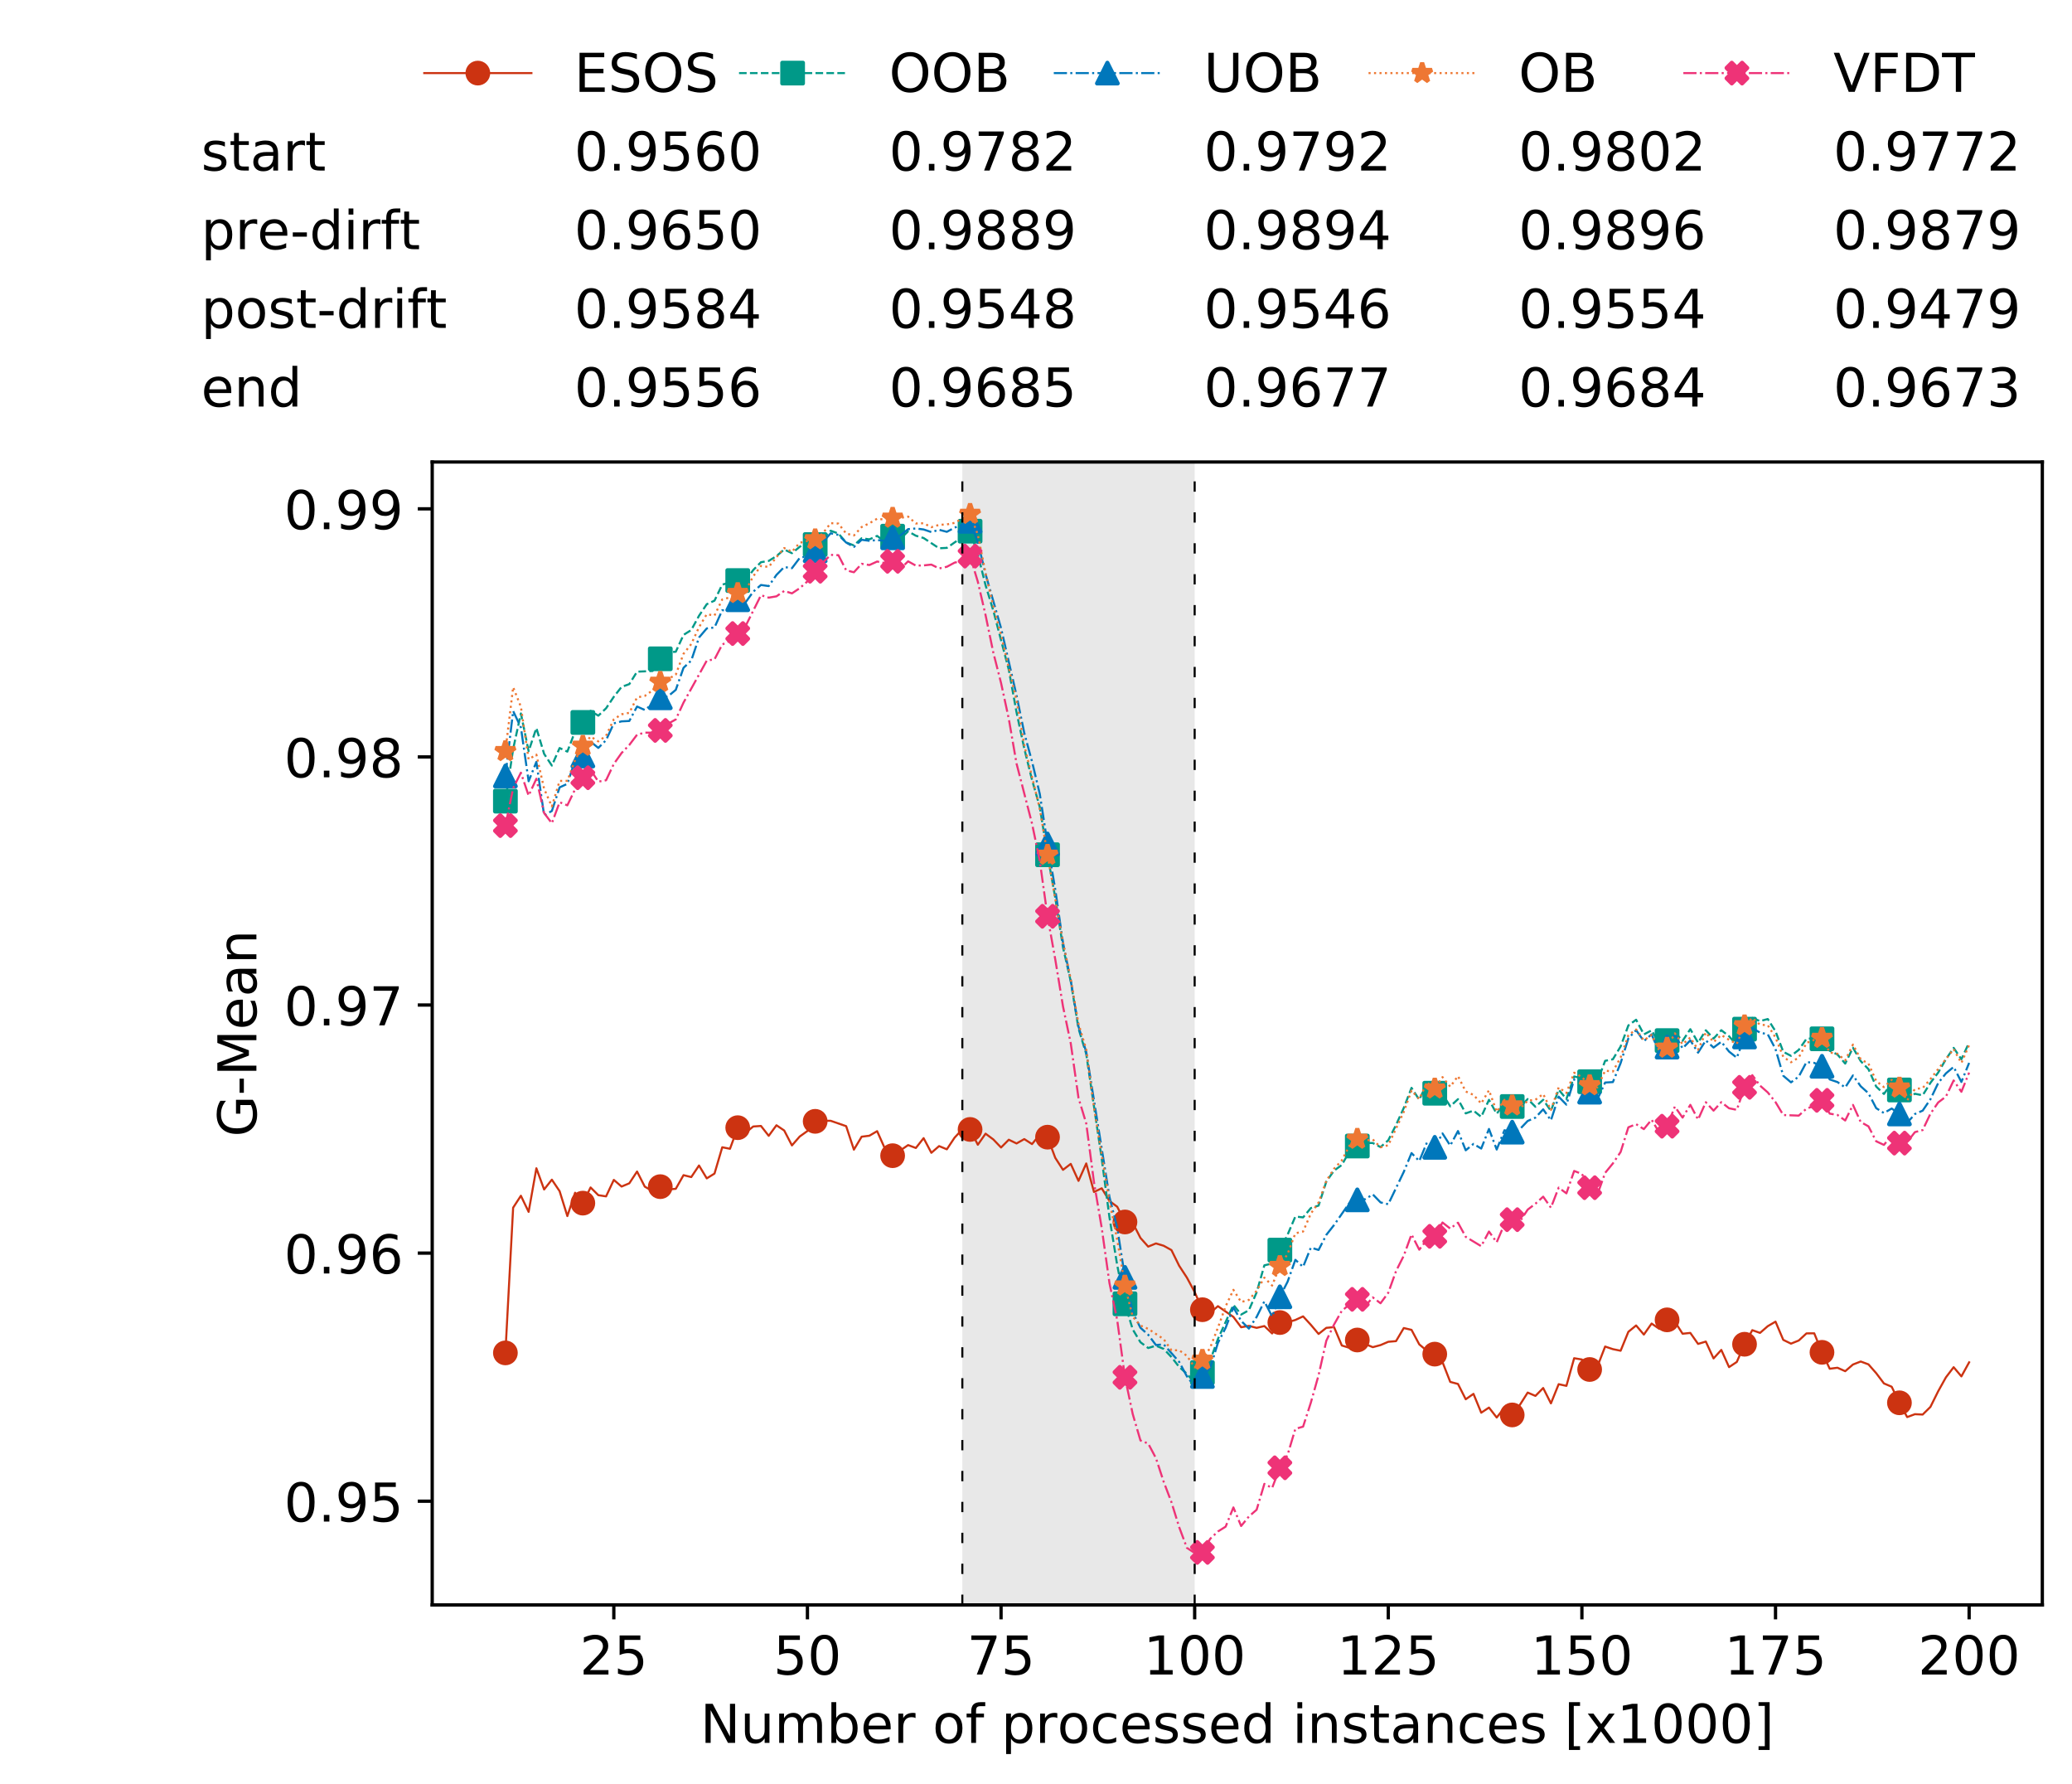 <?xml version="1.0" encoding="utf-8" standalone="no"?>
<!DOCTYPE svg PUBLIC "-//W3C//DTD SVG 1.1//EN"
  "http://www.w3.org/Graphics/SVG/1.1/DTD/svg11.dtd">
<!-- Created with matplotlib (https://matplotlib.org/) -->
<svg height="432.615pt" version="1.1" viewBox="0 0 502.65 432.615" width="502.65pt" xmlns="http://www.w3.org/2000/svg" xmlns:xlink="http://www.w3.org/1999/xlink">
 <defs>
  <style type="text/css">
*{stroke-linecap:butt;stroke-linejoin:round;white-space:pre;}
  </style>
 </defs>
 <g id="figure_1">
  <g id="patch_1">
   <path d="M 0 432.615 
L 502.65 432.615 
L 502.65 0 
L 0 0 
z
" style="fill:#ffffff;"/>
  </g>
  <g id="axes_1">
   <g id="patch_2">
    <path d="M 104.85 389.252 
L 495.45 389.252 
L 495.45 112.052 
L 104.85 112.052 
z
" style="fill:#ffffff;"/>
   </g>
   <g id="patch_3">
    <path clip-path="url(#pe213044a04)" d="M 289.817 389.252 
L 289.817 112.052 
L 233.453 112.052 
L 233.453 389.252 
z
" style="fill:#d3d3d3;opacity:0.5;"/>
   </g>
   <g id="matplotlib.axis_1">
    <g id="xtick_1">
     <g id="line2d_1">
      <defs>
       <path d="M 0 0 
L 0 3.5 
" id="m2e30678c05" style="stroke:#000000;stroke-width:0.8;"/>
      </defs>
      <g>
       <use style="stroke:#000000;stroke-width:0.8;" x="148.908" xlink:href="#m2e30678c05" y="389.252"/>
      </g>
     </g>
     <g id="text_1">
      <!-- 25 -->
      <defs>
       <path d="M 19.188 8.297 
L 53.609 8.297 
L 53.609 0 
L 7.328 0 
L 7.328 8.297 
Q 12.938 14.109 22.625 23.891 
Q 32.328 33.688 34.812 36.531 
Q 39.547 41.844 41.422 45.531 
Q 43.312 49.219 43.312 52.781 
Q 43.312 58.594 39.234 62.25 
Q 35.156 65.922 28.609 65.922 
Q 23.969 65.922 18.812 64.312 
Q 13.672 62.703 7.812 59.422 
L 7.812 69.391 
Q 13.766 71.781 18.938 73 
Q 24.125 74.219 28.422 74.219 
Q 39.75 74.219 46.484 68.547 
Q 53.219 62.891 53.219 53.422 
Q 53.219 48.922 51.531 44.891 
Q 49.859 40.875 45.406 35.406 
Q 44.188 33.984 37.641 27.219 
Q 31.109 20.453 19.188 8.297 
z
" id="DejaVuSans-50"/>
       <path d="M 10.797 72.906 
L 49.516 72.906 
L 49.516 64.594 
L 19.828 64.594 
L 19.828 46.734 
Q 21.969 47.469 24.109 47.828 
Q 26.266 48.188 28.422 48.188 
Q 40.625 48.188 47.75 41.5 
Q 54.891 34.812 54.891 23.391 
Q 54.891 11.625 47.562 5.094 
Q 40.234 -1.422 26.906 -1.422 
Q 22.312 -1.422 17.547 -0.641 
Q 12.797 0.141 7.719 1.703 
L 7.719 11.625 
Q 12.109 9.234 16.797 8.062 
Q 21.484 6.891 26.703 6.891 
Q 35.156 6.891 40.078 11.328 
Q 45.016 15.766 45.016 23.391 
Q 45.016 31 40.078 35.438 
Q 35.156 39.891 26.703 39.891 
Q 22.75 39.891 18.812 39.016 
Q 14.891 38.141 10.797 36.281 
z
" id="DejaVuSans-53"/>
      </defs>
      <g transform="translate(140.636 406.13)scale(0.13 -0.13)">
       <use xlink:href="#DejaVuSans-50"/>
       <use x="63.623" xlink:href="#DejaVuSans-53"/>
      </g>
     </g>
    </g>
    <g id="xtick_2">
     <g id="line2d_2">
      <g>
       <use style="stroke:#000000;stroke-width:0.8;" x="195.877" xlink:href="#m2e30678c05" y="389.252"/>
      </g>
     </g>
     <g id="text_2">
      <!-- 50 -->
      <defs>
       <path d="M 31.781 66.406 
Q 24.172 66.406 20.328 58.906 
Q 16.5 51.422 16.5 36.375 
Q 16.5 21.391 20.328 13.891 
Q 24.172 6.391 31.781 6.391 
Q 39.453 6.391 43.281 13.891 
Q 47.125 21.391 47.125 36.375 
Q 47.125 51.422 43.281 58.906 
Q 39.453 66.406 31.781 66.406 
z
M 31.781 74.219 
Q 44.047 74.219 50.516 64.516 
Q 56.984 54.828 56.984 36.375 
Q 56.984 17.969 50.516 8.266 
Q 44.047 -1.422 31.781 -1.422 
Q 19.531 -1.422 13.062 8.266 
Q 6.594 17.969 6.594 36.375 
Q 6.594 54.828 13.062 64.516 
Q 19.531 74.219 31.781 74.219 
z
" id="DejaVuSans-48"/>
      </defs>
      <g transform="translate(187.606 406.13)scale(0.13 -0.13)">
       <use xlink:href="#DejaVuSans-53"/>
       <use x="63.623" xlink:href="#DejaVuSans-48"/>
      </g>
     </g>
    </g>
    <g id="xtick_3">
     <g id="line2d_3">
      <g>
       <use style="stroke:#000000;stroke-width:0.8;" x="242.847" xlink:href="#m2e30678c05" y="389.252"/>
      </g>
     </g>
     <g id="text_3">
      <!-- 75 -->
      <defs>
       <path d="M 8.203 72.906 
L 55.078 72.906 
L 55.078 68.703 
L 28.609 0 
L 18.312 0 
L 43.219 64.594 
L 8.203 64.594 
z
" id="DejaVuSans-55"/>
      </defs>
      <g transform="translate(234.576 406.13)scale(0.13 -0.13)">
       <use xlink:href="#DejaVuSans-55"/>
       <use x="63.623" xlink:href="#DejaVuSans-53"/>
      </g>
     </g>
    </g>
    <g id="xtick_4">
     <g id="line2d_4">
      <g>
       <use style="stroke:#000000;stroke-width:0.8;" x="289.817" xlink:href="#m2e30678c05" y="389.252"/>
      </g>
     </g>
     <g id="text_4">
      <!-- 100 -->
      <defs>
       <path d="M 12.406 8.297 
L 28.516 8.297 
L 28.516 63.922 
L 10.984 60.406 
L 10.984 69.391 
L 28.422 72.906 
L 38.281 72.906 
L 38.281 8.297 
L 54.391 8.297 
L 54.391 0 
L 12.406 0 
z
" id="DejaVuSans-49"/>
      </defs>
      <g transform="translate(277.41 406.13)scale(0.13 -0.13)">
       <use xlink:href="#DejaVuSans-49"/>
       <use x="63.623" xlink:href="#DejaVuSans-48"/>
       <use x="127.246" xlink:href="#DejaVuSans-48"/>
      </g>
     </g>
    </g>
    <g id="xtick_5">
     <g id="line2d_5">
      <g>
       <use style="stroke:#000000;stroke-width:0.8;" x="336.786" xlink:href="#m2e30678c05" y="389.252"/>
      </g>
     </g>
     <g id="text_5">
      <!-- 125 -->
      <g transform="translate(324.379 406.13)scale(0.13 -0.13)">
       <use xlink:href="#DejaVuSans-49"/>
       <use x="63.623" xlink:href="#DejaVuSans-50"/>
       <use x="127.246" xlink:href="#DejaVuSans-53"/>
      </g>
     </g>
    </g>
    <g id="xtick_6">
     <g id="line2d_6">
      <g>
       <use style="stroke:#000000;stroke-width:0.8;" x="383.756" xlink:href="#m2e30678c05" y="389.252"/>
      </g>
     </g>
     <g id="text_6">
      <!-- 150 -->
      <g transform="translate(371.349 406.13)scale(0.13 -0.13)">
       <use xlink:href="#DejaVuSans-49"/>
       <use x="63.623" xlink:href="#DejaVuSans-53"/>
       <use x="127.246" xlink:href="#DejaVuSans-48"/>
      </g>
     </g>
    </g>
    <g id="xtick_7">
     <g id="line2d_7">
      <g>
       <use style="stroke:#000000;stroke-width:0.8;" x="430.726" xlink:href="#m2e30678c05" y="389.252"/>
      </g>
     </g>
     <g id="text_7">
      <!-- 175 -->
      <g transform="translate(418.319 406.13)scale(0.13 -0.13)">
       <use xlink:href="#DejaVuSans-49"/>
       <use x="63.623" xlink:href="#DejaVuSans-55"/>
       <use x="127.246" xlink:href="#DejaVuSans-53"/>
      </g>
     </g>
    </g>
    <g id="xtick_8">
     <g id="line2d_8">
      <g>
       <use style="stroke:#000000;stroke-width:0.8;" x="477.695" xlink:href="#m2e30678c05" y="389.252"/>
      </g>
     </g>
     <g id="text_8">
      <!-- 200 -->
      <g transform="translate(465.289 406.13)scale(0.13 -0.13)">
       <use xlink:href="#DejaVuSans-50"/>
       <use x="63.623" xlink:href="#DejaVuSans-48"/>
       <use x="127.246" xlink:href="#DejaVuSans-48"/>
      </g>
     </g>
    </g>
    <g id="text_9">
     <!-- Number of processed instances [x1000] -->
     <defs>
      <path d="M 9.812 72.906 
L 23.094 72.906 
L 55.422 11.922 
L 55.422 72.906 
L 64.984 72.906 
L 64.984 0 
L 51.703 0 
L 19.391 60.984 
L 19.391 0 
L 9.812 0 
z
" id="DejaVuSans-78"/>
      <path d="M 8.5 21.578 
L 8.5 54.688 
L 17.484 54.688 
L 17.484 21.922 
Q 17.484 14.156 20.5 10.266 
Q 23.531 6.391 29.594 6.391 
Q 36.859 6.391 41.078 11.031 
Q 45.312 15.672 45.312 23.688 
L 45.312 54.688 
L 54.297 54.688 
L 54.297 0 
L 45.312 0 
L 45.312 8.406 
Q 42.047 3.422 37.719 1 
Q 33.406 -1.422 27.688 -1.422 
Q 18.266 -1.422 13.375 4.438 
Q 8.5 10.297 8.5 21.578 
z
M 31.109 56 
z
" id="DejaVuSans-117"/>
      <path d="M 52 44.188 
Q 55.375 50.25 60.062 53.125 
Q 64.75 56 71.094 56 
Q 79.641 56 84.281 50.016 
Q 88.922 44.047 88.922 33.016 
L 88.922 0 
L 79.891 0 
L 79.891 32.719 
Q 79.891 40.578 77.094 44.375 
Q 74.312 48.188 68.609 48.188 
Q 61.625 48.188 57.562 43.547 
Q 53.516 38.922 53.516 30.906 
L 53.516 0 
L 44.484 0 
L 44.484 32.719 
Q 44.484 40.625 41.703 44.406 
Q 38.922 48.188 33.109 48.188 
Q 26.219 48.188 22.156 43.531 
Q 18.109 38.875 18.109 30.906 
L 18.109 0 
L 9.078 0 
L 9.078 54.688 
L 18.109 54.688 
L 18.109 46.188 
Q 21.188 51.219 25.484 53.609 
Q 29.781 56 35.688 56 
Q 41.656 56 45.828 52.969 
Q 50 49.953 52 44.188 
z
" id="DejaVuSans-109"/>
      <path d="M 48.688 27.297 
Q 48.688 37.203 44.609 42.844 
Q 40.531 48.484 33.406 48.484 
Q 26.266 48.484 22.188 42.844 
Q 18.109 37.203 18.109 27.297 
Q 18.109 17.391 22.188 11.75 
Q 26.266 6.109 33.406 6.109 
Q 40.531 6.109 44.609 11.75 
Q 48.688 17.391 48.688 27.297 
z
M 18.109 46.391 
Q 20.953 51.266 25.266 53.625 
Q 29.594 56 35.594 56 
Q 45.562 56 51.781 48.094 
Q 58.016 40.188 58.016 27.297 
Q 58.016 14.406 51.781 6.484 
Q 45.562 -1.422 35.594 -1.422 
Q 29.594 -1.422 25.266 0.953 
Q 20.953 3.328 18.109 8.203 
L 18.109 0 
L 9.078 0 
L 9.078 75.984 
L 18.109 75.984 
z
" id="DejaVuSans-98"/>
      <path d="M 56.203 29.594 
L 56.203 25.203 
L 14.891 25.203 
Q 15.484 15.922 20.484 11.062 
Q 25.484 6.203 34.422 6.203 
Q 39.594 6.203 44.453 7.469 
Q 49.312 8.734 54.109 11.281 
L 54.109 2.781 
Q 49.266 0.734 44.188 -0.344 
Q 39.109 -1.422 33.891 -1.422 
Q 20.797 -1.422 13.156 6.188 
Q 5.516 13.812 5.516 26.812 
Q 5.516 40.234 12.766 48.109 
Q 20.016 56 32.328 56 
Q 43.359 56 49.781 48.891 
Q 56.203 41.797 56.203 29.594 
z
M 47.219 32.234 
Q 47.125 39.594 43.094 43.984 
Q 39.062 48.391 32.422 48.391 
Q 24.906 48.391 20.391 44.141 
Q 15.875 39.891 15.188 32.172 
z
" id="DejaVuSans-101"/>
      <path d="M 41.109 46.297 
Q 39.594 47.172 37.812 47.578 
Q 36.031 48 33.891 48 
Q 26.266 48 22.188 43.047 
Q 18.109 38.094 18.109 28.812 
L 18.109 0 
L 9.078 0 
L 9.078 54.688 
L 18.109 54.688 
L 18.109 46.188 
Q 20.953 51.172 25.484 53.578 
Q 30.031 56 36.531 56 
Q 37.453 56 38.578 55.875 
Q 39.703 55.766 41.062 55.516 
z
" id="DejaVuSans-114"/>
      <path id="DejaVuSans-32"/>
      <path d="M 30.609 48.391 
Q 23.391 48.391 19.188 42.75 
Q 14.984 37.109 14.984 27.297 
Q 14.984 17.484 19.156 11.844 
Q 23.344 6.203 30.609 6.203 
Q 37.797 6.203 41.984 11.859 
Q 46.188 17.531 46.188 27.297 
Q 46.188 37.016 41.984 42.703 
Q 37.797 48.391 30.609 48.391 
z
M 30.609 56 
Q 42.328 56 49.016 48.375 
Q 55.719 40.766 55.719 27.297 
Q 55.719 13.875 49.016 6.219 
Q 42.328 -1.422 30.609 -1.422 
Q 18.844 -1.422 12.172 6.219 
Q 5.516 13.875 5.516 27.297 
Q 5.516 40.766 12.172 48.375 
Q 18.844 56 30.609 56 
z
" id="DejaVuSans-111"/>
      <path d="M 37.109 75.984 
L 37.109 68.5 
L 28.516 68.5 
Q 23.688 68.5 21.797 66.547 
Q 19.922 64.594 19.922 59.516 
L 19.922 54.688 
L 34.719 54.688 
L 34.719 47.703 
L 19.922 47.703 
L 19.922 0 
L 10.891 0 
L 10.891 47.703 
L 2.297 47.703 
L 2.297 54.688 
L 10.891 54.688 
L 10.891 58.5 
Q 10.891 67.625 15.141 71.797 
Q 19.391 75.984 28.609 75.984 
z
" id="DejaVuSans-102"/>
      <path d="M 18.109 8.203 
L 18.109 -20.797 
L 9.078 -20.797 
L 9.078 54.688 
L 18.109 54.688 
L 18.109 46.391 
Q 20.953 51.266 25.266 53.625 
Q 29.594 56 35.594 56 
Q 45.562 56 51.781 48.094 
Q 58.016 40.188 58.016 27.297 
Q 58.016 14.406 51.781 6.484 
Q 45.562 -1.422 35.594 -1.422 
Q 29.594 -1.422 25.266 0.953 
Q 20.953 3.328 18.109 8.203 
z
M 48.688 27.297 
Q 48.688 37.203 44.609 42.844 
Q 40.531 48.484 33.406 48.484 
Q 26.266 48.484 22.188 42.844 
Q 18.109 37.203 18.109 27.297 
Q 18.109 17.391 22.188 11.75 
Q 26.266 6.109 33.406 6.109 
Q 40.531 6.109 44.609 11.75 
Q 48.688 17.391 48.688 27.297 
z
" id="DejaVuSans-112"/>
      <path d="M 48.781 52.594 
L 48.781 44.188 
Q 44.969 46.297 41.141 47.344 
Q 37.312 48.391 33.406 48.391 
Q 24.656 48.391 19.812 42.844 
Q 14.984 37.312 14.984 27.297 
Q 14.984 17.281 19.812 11.734 
Q 24.656 6.203 33.406 6.203 
Q 37.312 6.203 41.141 7.25 
Q 44.969 8.297 48.781 10.406 
L 48.781 2.094 
Q 45.016 0.344 40.984 -0.531 
Q 36.969 -1.422 32.422 -1.422 
Q 20.062 -1.422 12.781 6.344 
Q 5.516 14.109 5.516 27.297 
Q 5.516 40.672 12.859 48.328 
Q 20.219 56 33.016 56 
Q 37.156 56 41.109 55.141 
Q 45.062 54.297 48.781 52.594 
z
" id="DejaVuSans-99"/>
      <path d="M 44.281 53.078 
L 44.281 44.578 
Q 40.484 46.531 36.375 47.5 
Q 32.281 48.484 27.875 48.484 
Q 21.188 48.484 17.844 46.438 
Q 14.5 44.391 14.5 40.281 
Q 14.5 37.156 16.891 35.375 
Q 19.281 33.594 26.516 31.984 
L 29.594 31.297 
Q 39.156 29.25 43.188 25.516 
Q 47.219 21.781 47.219 15.094 
Q 47.219 7.469 41.188 3.016 
Q 35.156 -1.422 24.609 -1.422 
Q 20.219 -1.422 15.453 -0.562 
Q 10.688 0.297 5.422 2 
L 5.422 11.281 
Q 10.406 8.688 15.234 7.391 
Q 20.062 6.109 24.812 6.109 
Q 31.156 6.109 34.562 8.281 
Q 37.984 10.453 37.984 14.406 
Q 37.984 18.062 35.516 20.016 
Q 33.062 21.969 24.703 23.781 
L 21.578 24.516 
Q 13.234 26.266 9.516 29.906 
Q 5.812 33.547 5.812 39.891 
Q 5.812 47.609 11.281 51.797 
Q 16.75 56 26.812 56 
Q 31.781 56 36.172 55.266 
Q 40.578 54.547 44.281 53.078 
z
" id="DejaVuSans-115"/>
      <path d="M 45.406 46.391 
L 45.406 75.984 
L 54.391 75.984 
L 54.391 0 
L 45.406 0 
L 45.406 8.203 
Q 42.578 3.328 38.25 0.953 
Q 33.938 -1.422 27.875 -1.422 
Q 17.969 -1.422 11.734 6.484 
Q 5.516 14.406 5.516 27.297 
Q 5.516 40.188 11.734 48.094 
Q 17.969 56 27.875 56 
Q 33.938 56 38.25 53.625 
Q 42.578 51.266 45.406 46.391 
z
M 14.797 27.297 
Q 14.797 17.391 18.875 11.75 
Q 22.953 6.109 30.078 6.109 
Q 37.203 6.109 41.297 11.75 
Q 45.406 17.391 45.406 27.297 
Q 45.406 37.203 41.297 42.844 
Q 37.203 48.484 30.078 48.484 
Q 22.953 48.484 18.875 42.844 
Q 14.797 37.203 14.797 27.297 
z
" id="DejaVuSans-100"/>
      <path d="M 9.422 54.688 
L 18.406 54.688 
L 18.406 0 
L 9.422 0 
z
M 9.422 75.984 
L 18.406 75.984 
L 18.406 64.594 
L 9.422 64.594 
z
" id="DejaVuSans-105"/>
      <path d="M 54.891 33.016 
L 54.891 0 
L 45.906 0 
L 45.906 32.719 
Q 45.906 40.484 42.875 44.328 
Q 39.844 48.188 33.797 48.188 
Q 26.516 48.188 22.312 43.547 
Q 18.109 38.922 18.109 30.906 
L 18.109 0 
L 9.078 0 
L 9.078 54.688 
L 18.109 54.688 
L 18.109 46.188 
Q 21.344 51.125 25.703 53.562 
Q 30.078 56 35.797 56 
Q 45.219 56 50.047 50.172 
Q 54.891 44.344 54.891 33.016 
z
" id="DejaVuSans-110"/>
      <path d="M 18.312 70.219 
L 18.312 54.688 
L 36.812 54.688 
L 36.812 47.703 
L 18.312 47.703 
L 18.312 18.016 
Q 18.312 11.328 20.141 9.422 
Q 21.969 7.516 27.594 7.516 
L 36.812 7.516 
L 36.812 0 
L 27.594 0 
Q 17.188 0 13.234 3.875 
Q 9.281 7.766 9.281 18.016 
L 9.281 47.703 
L 2.688 47.703 
L 2.688 54.688 
L 9.281 54.688 
L 9.281 70.219 
z
" id="DejaVuSans-116"/>
      <path d="M 34.281 27.484 
Q 23.391 27.484 19.188 25 
Q 14.984 22.516 14.984 16.5 
Q 14.984 11.719 18.141 8.906 
Q 21.297 6.109 26.703 6.109 
Q 34.188 6.109 38.703 11.406 
Q 43.219 16.703 43.219 25.484 
L 43.219 27.484 
z
M 52.203 31.203 
L 52.203 0 
L 43.219 0 
L 43.219 8.297 
Q 40.141 3.328 35.547 0.953 
Q 30.953 -1.422 24.312 -1.422 
Q 15.922 -1.422 10.953 3.297 
Q 6 8.016 6 15.922 
Q 6 25.141 12.172 29.828 
Q 18.359 34.516 30.609 34.516 
L 43.219 34.516 
L 43.219 35.406 
Q 43.219 41.609 39.141 45 
Q 35.062 48.391 27.688 48.391 
Q 23 48.391 18.547 47.266 
Q 14.109 46.141 10.016 43.891 
L 10.016 52.203 
Q 14.938 54.109 19.578 55.047 
Q 24.219 56 28.609 56 
Q 40.484 56 46.344 49.844 
Q 52.203 43.703 52.203 31.203 
z
" id="DejaVuSans-97"/>
      <path d="M 8.594 75.984 
L 29.297 75.984 
L 29.297 69 
L 17.578 69 
L 17.578 -6.203 
L 29.297 -6.203 
L 29.297 -13.188 
L 8.594 -13.188 
z
" id="DejaVuSans-91"/>
      <path d="M 54.891 54.688 
L 35.109 28.078 
L 55.906 0 
L 45.312 0 
L 29.391 21.484 
L 13.484 0 
L 2.875 0 
L 24.125 28.609 
L 4.688 54.688 
L 15.281 54.688 
L 29.781 35.203 
L 44.281 54.688 
z
" id="DejaVuSans-120"/>
      <path d="M 30.422 75.984 
L 30.422 -13.188 
L 9.719 -13.188 
L 9.719 -6.203 
L 21.391 -6.203 
L 21.391 69 
L 9.719 69 
L 9.719 75.984 
z
" id="DejaVuSans-93"/>
     </defs>
     <g transform="translate(169.881 422.711)scale(0.13 -0.13)">
      <use xlink:href="#DejaVuSans-78"/>
      <use x="74.805" xlink:href="#DejaVuSans-117"/>
      <use x="138.184" xlink:href="#DejaVuSans-109"/>
      <use x="235.596" xlink:href="#DejaVuSans-98"/>
      <use x="299.072" xlink:href="#DejaVuSans-101"/>
      <use x="360.596" xlink:href="#DejaVuSans-114"/>
      <use x="401.709" xlink:href="#DejaVuSans-32"/>
      <use x="433.496" xlink:href="#DejaVuSans-111"/>
      <use x="494.678" xlink:href="#DejaVuSans-102"/>
      <use x="529.883" xlink:href="#DejaVuSans-32"/>
      <use x="561.67" xlink:href="#DejaVuSans-112"/>
      <use x="625.146" xlink:href="#DejaVuSans-114"/>
      <use x="666.229" xlink:href="#DejaVuSans-111"/>
      <use x="727.41" xlink:href="#DejaVuSans-99"/>
      <use x="782.391" xlink:href="#DejaVuSans-101"/>
      <use x="843.914" xlink:href="#DejaVuSans-115"/>
      <use x="896.014" xlink:href="#DejaVuSans-115"/>
      <use x="948.113" xlink:href="#DejaVuSans-101"/>
      <use x="1009.637" xlink:href="#DejaVuSans-100"/>
      <use x="1073.113" xlink:href="#DejaVuSans-32"/>
      <use x="1104.9" xlink:href="#DejaVuSans-105"/>
      <use x="1132.684" xlink:href="#DejaVuSans-110"/>
      <use x="1196.062" xlink:href="#DejaVuSans-115"/>
      <use x="1248.162" xlink:href="#DejaVuSans-116"/>
      <use x="1287.371" xlink:href="#DejaVuSans-97"/>
      <use x="1348.65" xlink:href="#DejaVuSans-110"/>
      <use x="1412.029" xlink:href="#DejaVuSans-99"/>
      <use x="1467.01" xlink:href="#DejaVuSans-101"/>
      <use x="1528.533" xlink:href="#DejaVuSans-115"/>
      <use x="1580.633" xlink:href="#DejaVuSans-32"/>
      <use x="1612.42" xlink:href="#DejaVuSans-91"/>
      <use x="1651.434" xlink:href="#DejaVuSans-120"/>
      <use x="1710.613" xlink:href="#DejaVuSans-49"/>
      <use x="1774.236" xlink:href="#DejaVuSans-48"/>
      <use x="1837.859" xlink:href="#DejaVuSans-48"/>
      <use x="1901.482" xlink:href="#DejaVuSans-48"/>
      <use x="1965.105" xlink:href="#DejaVuSans-93"/>
     </g>
    </g>
   </g>
   <g id="matplotlib.axis_2">
    <g id="ytick_1">
     <g id="line2d_9">
      <defs>
       <path d="M 0 0 
L -3.5 0 
" id="m7d07dd760c" style="stroke:#000000;stroke-width:0.8;"/>
      </defs>
      <g>
       <use style="stroke:#000000;stroke-width:0.8;" x="104.85" xlink:href="#m7d07dd760c" y="364.095"/>
      </g>
     </g>
     <g id="text_10">
      <!-- 0.95 -->
      <defs>
       <path d="M 10.688 12.406 
L 21 12.406 
L 21 0 
L 10.688 0 
z
" id="DejaVuSans-46"/>
       <path d="M 10.984 1.516 
L 10.984 10.5 
Q 14.703 8.734 18.5 7.812 
Q 22.312 6.891 25.984 6.891 
Q 35.75 6.891 40.891 13.453 
Q 46.047 20.016 46.781 33.406 
Q 43.953 29.203 39.594 26.953 
Q 35.25 24.703 29.984 24.703 
Q 19.047 24.703 12.672 31.312 
Q 6.297 37.938 6.297 49.422 
Q 6.297 60.641 12.938 67.422 
Q 19.578 74.219 30.609 74.219 
Q 43.266 74.219 49.922 64.516 
Q 56.594 54.828 56.594 36.375 
Q 56.594 19.141 48.406 8.859 
Q 40.234 -1.422 26.422 -1.422 
Q 22.703 -1.422 18.891 -0.688 
Q 15.094 0.047 10.984 1.516 
z
M 30.609 32.422 
Q 37.25 32.422 41.125 36.953 
Q 45.016 41.5 45.016 49.422 
Q 45.016 57.281 41.125 61.844 
Q 37.25 66.406 30.609 66.406 
Q 23.969 66.406 20.094 61.844 
Q 16.219 57.281 16.219 49.422 
Q 16.219 41.5 20.094 36.953 
Q 23.969 32.422 30.609 32.422 
z
" id="DejaVuSans-57"/>
      </defs>
      <g transform="translate(68.905 369.034)scale(0.13 -0.13)">
       <use xlink:href="#DejaVuSans-48"/>
       <use x="63.623" xlink:href="#DejaVuSans-46"/>
       <use x="95.41" xlink:href="#DejaVuSans-57"/>
       <use x="159.033" xlink:href="#DejaVuSans-53"/>
      </g>
     </g>
    </g>
    <g id="ytick_2">
     <g id="line2d_10">
      <g>
       <use style="stroke:#000000;stroke-width:0.8;" x="104.85" xlink:href="#m7d07dd760c" y="303.924"/>
      </g>
     </g>
     <g id="text_11">
      <!-- 0.96 -->
      <defs>
       <path d="M 33.016 40.375 
Q 26.375 40.375 22.484 35.828 
Q 18.609 31.297 18.609 23.391 
Q 18.609 15.531 22.484 10.953 
Q 26.375 6.391 33.016 6.391 
Q 39.656 6.391 43.531 10.953 
Q 47.406 15.531 47.406 23.391 
Q 47.406 31.297 43.531 35.828 
Q 39.656 40.375 33.016 40.375 
z
M 52.594 71.297 
L 52.594 62.312 
Q 48.875 64.062 45.094 64.984 
Q 41.312 65.922 37.594 65.922 
Q 27.828 65.922 22.672 59.328 
Q 17.531 52.734 16.797 39.406 
Q 19.672 43.656 24.016 45.922 
Q 28.375 48.188 33.594 48.188 
Q 44.578 48.188 50.953 41.516 
Q 57.328 34.859 57.328 23.391 
Q 57.328 12.156 50.688 5.359 
Q 44.047 -1.422 33.016 -1.422 
Q 20.359 -1.422 13.672 8.266 
Q 6.984 17.969 6.984 36.375 
Q 6.984 53.656 15.188 63.938 
Q 23.391 74.219 37.203 74.219 
Q 40.922 74.219 44.703 73.484 
Q 48.484 72.75 52.594 71.297 
z
" id="DejaVuSans-54"/>
      </defs>
      <g transform="translate(68.905 308.863)scale(0.13 -0.13)">
       <use xlink:href="#DejaVuSans-48"/>
       <use x="63.623" xlink:href="#DejaVuSans-46"/>
       <use x="95.41" xlink:href="#DejaVuSans-57"/>
       <use x="159.033" xlink:href="#DejaVuSans-54"/>
      </g>
     </g>
    </g>
    <g id="ytick_3">
     <g id="line2d_11">
      <g>
       <use style="stroke:#000000;stroke-width:0.8;" x="104.85" xlink:href="#m7d07dd760c" y="243.752"/>
      </g>
     </g>
     <g id="text_12">
      <!-- 0.97 -->
      <g transform="translate(68.905 248.691)scale(0.13 -0.13)">
       <use xlink:href="#DejaVuSans-48"/>
       <use x="63.623" xlink:href="#DejaVuSans-46"/>
       <use x="95.41" xlink:href="#DejaVuSans-57"/>
       <use x="159.033" xlink:href="#DejaVuSans-55"/>
      </g>
     </g>
    </g>
    <g id="ytick_4">
     <g id="line2d_12">
      <g>
       <use style="stroke:#000000;stroke-width:0.8;" x="104.85" xlink:href="#m7d07dd760c" y="183.581"/>
      </g>
     </g>
     <g id="text_13">
      <!-- 0.98 -->
      <defs>
       <path d="M 31.781 34.625 
Q 24.75 34.625 20.719 30.859 
Q 16.703 27.094 16.703 20.516 
Q 16.703 13.922 20.719 10.156 
Q 24.75 6.391 31.781 6.391 
Q 38.812 6.391 42.859 10.172 
Q 46.922 13.969 46.922 20.516 
Q 46.922 27.094 42.891 30.859 
Q 38.875 34.625 31.781 34.625 
z
M 21.922 38.812 
Q 15.578 40.375 12.031 44.719 
Q 8.5 49.078 8.5 55.328 
Q 8.5 64.062 14.719 69.141 
Q 20.953 74.219 31.781 74.219 
Q 42.672 74.219 48.875 69.141 
Q 55.078 64.062 55.078 55.328 
Q 55.078 49.078 51.531 44.719 
Q 48 40.375 41.703 38.812 
Q 48.828 37.156 52.797 32.312 
Q 56.781 27.484 56.781 20.516 
Q 56.781 9.906 50.312 4.234 
Q 43.844 -1.422 31.781 -1.422 
Q 19.734 -1.422 13.25 4.234 
Q 6.781 9.906 6.781 20.516 
Q 6.781 27.484 10.781 32.312 
Q 14.797 37.156 21.922 38.812 
z
M 18.312 54.391 
Q 18.312 48.734 21.844 45.562 
Q 25.391 42.391 31.781 42.391 
Q 38.141 42.391 41.719 45.562 
Q 45.312 48.734 45.312 54.391 
Q 45.312 60.062 41.719 63.234 
Q 38.141 66.406 31.781 66.406 
Q 25.391 66.406 21.844 63.234 
Q 18.312 60.062 18.312 54.391 
z
" id="DejaVuSans-56"/>
      </defs>
      <g transform="translate(68.905 188.52)scale(0.13 -0.13)">
       <use xlink:href="#DejaVuSans-48"/>
       <use x="63.623" xlink:href="#DejaVuSans-46"/>
       <use x="95.41" xlink:href="#DejaVuSans-57"/>
       <use x="159.033" xlink:href="#DejaVuSans-56"/>
      </g>
     </g>
    </g>
    <g id="ytick_5">
     <g id="line2d_13">
      <g>
       <use style="stroke:#000000;stroke-width:0.8;" x="104.85" xlink:href="#m7d07dd760c" y="123.409"/>
      </g>
     </g>
     <g id="text_14">
      <!-- 0.99 -->
      <g transform="translate(68.905 128.348)scale(0.13 -0.13)">
       <use xlink:href="#DejaVuSans-48"/>
       <use x="63.623" xlink:href="#DejaVuSans-46"/>
       <use x="95.41" xlink:href="#DejaVuSans-57"/>
       <use x="159.033" xlink:href="#DejaVuSans-57"/>
      </g>
     </g>
    </g>
    <g id="text_15">
     <!-- G-Mean -->
     <defs>
      <path d="M 59.516 10.406 
L 59.516 29.984 
L 43.406 29.984 
L 43.406 38.094 
L 69.281 38.094 
L 69.281 6.781 
Q 63.578 2.734 56.688 0.656 
Q 49.812 -1.422 42 -1.422 
Q 24.906 -1.422 15.25 8.562 
Q 5.609 18.562 5.609 36.375 
Q 5.609 54.25 15.25 64.234 
Q 24.906 74.219 42 74.219 
Q 49.125 74.219 55.547 72.453 
Q 61.969 70.703 67.391 67.281 
L 67.391 56.781 
Q 61.922 61.422 55.766 63.766 
Q 49.609 66.109 42.828 66.109 
Q 29.438 66.109 22.719 58.641 
Q 16.016 51.172 16.016 36.375 
Q 16.016 21.625 22.719 14.156 
Q 29.438 6.688 42.828 6.688 
Q 48.047 6.688 52.141 7.594 
Q 56.25 8.5 59.516 10.406 
z
" id="DejaVuSans-71"/>
      <path d="M 4.891 31.391 
L 31.203 31.391 
L 31.203 23.391 
L 4.891 23.391 
z
" id="DejaVuSans-45"/>
      <path d="M 9.812 72.906 
L 24.516 72.906 
L 43.109 23.297 
L 61.812 72.906 
L 76.516 72.906 
L 76.516 0 
L 66.891 0 
L 66.891 64.016 
L 48.094 14.016 
L 38.188 14.016 
L 19.391 64.016 
L 19.391 0 
L 9.812 0 
z
" id="DejaVuSans-77"/>
     </defs>
     <g transform="translate(62.201 275.744)rotate(-90)scale(0.13 -0.13)">
      <use xlink:href="#DejaVuSans-71"/>
      <use x="77.49" xlink:href="#DejaVuSans-45"/>
      <use x="113.574" xlink:href="#DejaVuSans-77"/>
      <use x="199.854" xlink:href="#DejaVuSans-101"/>
      <use x="261.377" xlink:href="#DejaVuSans-97"/>
      <use x="322.656" xlink:href="#DejaVuSans-110"/>
     </g>
    </g>
   </g>
   <g id="line2d_14"/>
   <g id="line2d_15"/>
   <g id="line2d_16"/>
   <g id="line2d_17"/>
   <g id="line2d_18"/>
   <g id="line2d_19">
    <path clip-path="url(#pe213044a04)" d="M 122.605 328.123 
L 124.483 292.9 
L 126.362 290.011 
L 128.241 293.918 
L 130.12 283.347 
L 131.998 288.488 
L 133.877 286.111 
L 135.756 288.898 
L 137.635 294.939 
L 139.514 289.281 
L 141.392 291.801 
L 143.271 287.999 
L 145.15 289.871 
L 147.029 290.159 
L 148.908 286.164 
L 150.786 287.778 
L 152.665 286.993 
L 154.544 284.135 
L 156.423 287.804 
L 158.302 288.886 
L 160.18 287.803 
L 162.059 288.478 
L 163.938 288.329 
L 165.817 285.016 
L 167.695 285.48 
L 169.574 282.673 
L 171.453 285.795 
L 173.332 284.633 
L 175.211 278.25 
L 177.089 278.618 
L 178.968 273.5 
L 180.847 274.747 
L 182.726 273.214 
L 184.605 273.083 
L 186.483 275.476 
L 188.362 272.915 
L 190.241 274.183 
L 192.12 277.802 
L 193.998 275.648 
L 195.877 274.305 
L 197.756 271.962 
L 199.635 271.809 
L 201.514 271.832 
L 205.271 273.133 
L 207.15 278.831 
L 209.029 275.688 
L 210.908 275.45 
L 212.786 274.345 
L 214.665 278.559 
L 216.544 280.295 
L 220.302 277.724 
L 222.18 278.424 
L 224.059 276.04 
L 225.938 279.593 
L 227.817 277.968 
L 229.695 278.742 
L 231.574 275.92 
L 233.453 273.899 
L 235.332 273.927 
L 237.211 277.643 
L 239.089 274.955 
L 240.968 276.349 
L 242.847 278.306 
L 244.726 276.417 
L 246.605 277.327 
L 248.483 276.267 
L 250.362 277.478 
L 252.241 275.18 
L 254.12 275.801 
L 255.998 280.814 
L 257.877 283.727 
L 259.756 282.282 
L 261.635 286.403 
L 263.514 282.176 
L 265.392 289.094 
L 267.271 288.197 
L 269.15 291.284 
L 271.029 292.677 
L 272.908 296.371 
L 274.786 296.582 
L 276.665 300.242 
L 278.544 302.347 
L 280.423 301.575 
L 282.302 302.141 
L 284.18 303.188 
L 286.059 307.003 
L 287.938 309.877 
L 289.817 313.363 
L 291.695 317.651 
L 293.574 318.44 
L 295.453 316.79 
L 299.211 319.394 
L 301.089 321.901 
L 302.968 321.572 
L 304.847 322.05 
L 306.726 321.616 
L 308.605 323.403 
L 310.483 320.767 
L 312.362 320.708 
L 314.241 320.137 
L 316.12 319.266 
L 317.998 321.31 
L 319.877 323.529 
L 321.756 322.046 
L 323.635 321.873 
L 325.514 326.328 
L 327.392 326.898 
L 329.271 324.996 
L 331.15 325.962 
L 333.029 326.732 
L 334.908 326.231 
L 336.786 325.429 
L 338.665 325.269 
L 340.544 322.094 
L 342.423 322.537 
L 344.302 326.057 
L 346.18 327.631 
L 348.059 328.422 
L 349.938 330.352 
L 351.817 335.159 
L 353.695 335.659 
L 355.574 339.37 
L 357.453 338.059 
L 359.332 342.629 
L 361.211 341.385 
L 363.089 343.794 
L 364.968 341.415 
L 366.847 343.171 
L 368.726 340.704 
L 370.605 337.748 
L 372.483 338.554 
L 374.362 336.641 
L 376.241 340.365 
L 378.12 335.713 
L 379.998 336.119 
L 381.877 329.413 
L 383.756 329.727 
L 385.635 332.15 
L 387.514 331.432 
L 389.392 326.585 
L 391.271 327.213 
L 393.15 327.6 
L 395.029 323.007 
L 396.908 321.472 
L 398.786 323.68 
L 400.665 321.008 
L 402.544 322.3 
L 404.423 320.111 
L 406.302 320.542 
L 408.18 323.474 
L 410.059 323.278 
L 411.938 325.946 
L 413.817 325.378 
L 415.695 329.468 
L 417.574 327.4 
L 419.453 331.571 
L 421.332 330.32 
L 423.211 326.026 
L 425.089 322.611 
L 426.968 323.272 
L 428.847 321.642 
L 430.726 320.545 
L 432.605 324.966 
L 434.483 325.879 
L 436.362 325.118 
L 438.241 323.389 
L 440.12 323.376 
L 441.998 327.984 
L 443.877 331.967 
L 445.756 331.725 
L 447.635 332.56 
L 449.514 330.943 
L 451.392 330.212 
L 453.271 330.904 
L 455.15 333.04 
L 457.029 335.531 
L 458.908 336.33 
L 460.786 340.228 
L 462.665 343.692 
L 464.544 342.99 
L 466.423 343.076 
L 468.302 341.226 
L 470.18 337.44 
L 472.059 334.065 
L 473.938 331.592 
L 475.817 333.82 
L 477.695 330.412 
L 477.695 330.412 
" style="fill:none;stroke:#cc3311;stroke-linecap:square;stroke-width:0.5;"/>
    <defs>
     <path d="M 0 2.5 
C 0.663 2.5 1.299 2.237 1.768 1.768 
C 2.237 1.299 2.5 0.663 2.5 0 
C 2.5 -0.663 2.237 -1.299 1.768 -1.768 
C 1.299 -2.237 0.663 -2.5 0 -2.5 
C -0.663 -2.5 -1.299 -2.237 -1.768 -1.768 
C -2.237 -1.299 -2.5 -0.663 -2.5 0 
C -2.5 0.663 -2.237 1.299 -1.768 1.768 
C -1.299 2.237 -0.663 2.5 0 2.5 
z
" id="m146b6c4144" style="stroke:#cc3311;"/>
    </defs>
    <g clip-path="url(#pe213044a04)">
     <use style="fill:#cc3311;stroke:#cc3311;" x="122.605" xlink:href="#m146b6c4144" y="328.123"/>
     <use style="fill:#cc3311;stroke:#cc3311;" x="141.392" xlink:href="#m146b6c4144" y="291.801"/>
     <use style="fill:#cc3311;stroke:#cc3311;" x="160.18" xlink:href="#m146b6c4144" y="287.803"/>
     <use style="fill:#cc3311;stroke:#cc3311;" x="178.968" xlink:href="#m146b6c4144" y="273.5"/>
     <use style="fill:#cc3311;stroke:#cc3311;" x="197.756" xlink:href="#m146b6c4144" y="271.962"/>
     <use style="fill:#cc3311;stroke:#cc3311;" x="216.544" xlink:href="#m146b6c4144" y="280.295"/>
     <use style="fill:#cc3311;stroke:#cc3311;" x="235.332" xlink:href="#m146b6c4144" y="273.927"/>
     <use style="fill:#cc3311;stroke:#cc3311;" x="254.12" xlink:href="#m146b6c4144" y="275.801"/>
     <use style="fill:#cc3311;stroke:#cc3311;" x="272.908" xlink:href="#m146b6c4144" y="296.371"/>
     <use style="fill:#cc3311;stroke:#cc3311;" x="291.695" xlink:href="#m146b6c4144" y="317.651"/>
     <use style="fill:#cc3311;stroke:#cc3311;" x="310.483" xlink:href="#m146b6c4144" y="320.767"/>
     <use style="fill:#cc3311;stroke:#cc3311;" x="329.271" xlink:href="#m146b6c4144" y="324.996"/>
     <use style="fill:#cc3311;stroke:#cc3311;" x="348.059" xlink:href="#m146b6c4144" y="328.422"/>
     <use style="fill:#cc3311;stroke:#cc3311;" x="366.847" xlink:href="#m146b6c4144" y="343.171"/>
     <use style="fill:#cc3311;stroke:#cc3311;" x="385.635" xlink:href="#m146b6c4144" y="332.15"/>
     <use style="fill:#cc3311;stroke:#cc3311;" x="404.423" xlink:href="#m146b6c4144" y="320.111"/>
     <use style="fill:#cc3311;stroke:#cc3311;" x="423.211" xlink:href="#m146b6c4144" y="326.026"/>
     <use style="fill:#cc3311;stroke:#cc3311;" x="441.998" xlink:href="#m146b6c4144" y="327.984"/>
     <use style="fill:#cc3311;stroke:#cc3311;" x="460.786" xlink:href="#m146b6c4144" y="340.228"/>
    </g>
   </g>
   <g id="line2d_20"/>
   <g id="line2d_21"/>
   <g id="line2d_22"/>
   <g id="line2d_23"/>
   <g id="line2d_24">
    <path clip-path="url(#pe213044a04)" d="M 122.605 194.301 
L 124.483 181.672 
L 126.362 173.035 
L 128.241 182.187 
L 130.12 176.577 
L 131.998 182.838 
L 133.877 185.68 
L 135.756 181.425 
L 137.635 182.294 
L 139.514 177.374 
L 141.392 175.215 
L 143.271 172.408 
L 145.15 173.579 
L 147.029 171.786 
L 148.908 168.993 
L 150.786 166.594 
L 152.665 165.921 
L 154.544 162.904 
L 158.302 162.739 
L 160.18 159.781 
L 162.059 158.204 
L 163.938 158.069 
L 165.817 153.986 
L 167.695 152.802 
L 169.574 149.35 
L 171.453 146.537 
L 173.332 145.678 
L 175.211 141.784 
L 178.968 140.804 
L 180.847 140.871 
L 182.726 138.252 
L 184.605 136.354 
L 186.483 136.039 
L 188.362 134.872 
L 190.241 133.27 
L 192.12 134.165 
L 193.998 132.629 
L 195.877 131.244 
L 197.756 132.079 
L 199.635 130.578 
L 201.514 128.724 
L 203.392 129.402 
L 205.271 131.565 
L 207.15 132.285 
L 209.029 130.539 
L 210.908 130.811 
L 212.786 129.977 
L 214.665 131.394 
L 216.544 130.044 
L 218.423 130.684 
L 220.302 128.869 
L 222.18 129.929 
L 224.059 130.489 
L 227.817 132.976 
L 229.695 132.879 
L 233.453 130.246 
L 235.332 128.833 
L 237.211 134.445 
L 239.089 141.93 
L 240.968 148.093 
L 244.726 162.448 
L 246.605 172.764 
L 248.483 181.564 
L 250.362 189.143 
L 252.241 195.724 
L 254.12 207.308 
L 255.998 217.722 
L 257.877 229.755 
L 259.756 238.027 
L 261.635 249.447 
L 263.514 255.649 
L 267.271 281.055 
L 269.15 295.276 
L 271.029 306.892 
L 272.908 316.214 
L 274.786 322.415 
L 276.665 325.537 
L 278.544 326.94 
L 280.423 326.377 
L 282.302 327.155 
L 284.18 329.127 
L 286.059 331.534 
L 287.938 333.205 
L 289.817 335.419 
L 291.695 332.904 
L 293.574 329.948 
L 295.453 324.769 
L 299.211 316.465 
L 301.089 318.831 
L 302.968 317.774 
L 304.847 313.448 
L 306.726 306.882 
L 308.605 306.456 
L 310.483 303.201 
L 312.362 299.44 
L 314.241 295.045 
L 316.12 295.259 
L 317.998 293.003 
L 319.877 292.399 
L 321.756 286.567 
L 323.635 283.906 
L 325.514 282.544 
L 327.392 279.214 
L 329.271 277.953 
L 331.15 277.191 
L 333.029 277.224 
L 334.908 278.21 
L 336.786 276.55 
L 338.665 272.846 
L 340.544 268.709 
L 342.423 263.841 
L 344.302 266.73 
L 346.18 262.736 
L 348.059 265.144 
L 349.938 265.373 
L 351.817 268.317 
L 353.695 266.584 
L 355.574 270.033 
L 357.453 269.362 
L 359.332 270.875 
L 361.211 266.748 
L 363.089 270.131 
L 364.968 267.558 
L 366.847 268.367 
L 368.726 268.51 
L 370.605 266.551 
L 372.483 268.429 
L 374.362 266.737 
L 376.241 269.426 
L 378.12 264.279 
L 379.998 266.544 
L 381.877 261.077 
L 383.756 261.526 
L 385.635 262.361 
L 387.514 262.275 
L 389.392 257.285 
L 391.271 256.91 
L 393.15 253.807 
L 395.029 248.702 
L 396.908 247.322 
L 398.786 250.886 
L 400.665 249.896 
L 402.544 253.106 
L 404.423 252.388 
L 406.302 250.348 
L 408.18 252.44 
L 410.059 249.61 
L 411.938 252.883 
L 413.817 249.882 
L 415.695 251.894 
L 417.574 249.856 
L 419.453 251.326 
L 421.332 253.47 
L 423.211 249.6 
L 425.089 246.893 
L 426.968 247.653 
L 428.847 247.149 
L 430.726 250.13 
L 432.605 255.093 
L 434.483 256.078 
L 436.362 254.632 
L 438.241 251.942 
L 440.12 251.813 
L 441.998 251.949 
L 443.877 254.853 
L 445.756 255.758 
L 447.635 257.96 
L 449.514 254.106 
L 451.392 257.356 
L 453.271 259.307 
L 455.15 263.53 
L 457.029 265.323 
L 458.908 262.68 
L 460.786 264.354 
L 462.665 266.213 
L 464.544 265.275 
L 466.423 265.649 
L 468.302 262.627 
L 470.18 260.151 
L 472.059 256.915 
L 473.938 254.144 
L 475.817 256.904 
L 477.695 252.849 
L 477.695 252.849 
" style="fill:none;stroke:#009988;stroke-dasharray:1.85,0.8;stroke-dashoffset:0;stroke-width:0.5;"/>
    <defs>
     <path d="M -2.5 2.5 
L 2.5 2.5 
L 2.5 -2.5 
L -2.5 -2.5 
z
" id="m127152fe16" style="stroke:#009988;stroke-linejoin:miter;"/>
    </defs>
    <g clip-path="url(#pe213044a04)">
     <use style="fill:#009988;stroke:#009988;stroke-linejoin:miter;" x="122.605" xlink:href="#m127152fe16" y="194.301"/>
     <use style="fill:#009988;stroke:#009988;stroke-linejoin:miter;" x="141.392" xlink:href="#m127152fe16" y="175.215"/>
     <use style="fill:#009988;stroke:#009988;stroke-linejoin:miter;" x="160.18" xlink:href="#m127152fe16" y="159.781"/>
     <use style="fill:#009988;stroke:#009988;stroke-linejoin:miter;" x="178.968" xlink:href="#m127152fe16" y="140.804"/>
     <use style="fill:#009988;stroke:#009988;stroke-linejoin:miter;" x="197.756" xlink:href="#m127152fe16" y="132.079"/>
     <use style="fill:#009988;stroke:#009988;stroke-linejoin:miter;" x="216.544" xlink:href="#m127152fe16" y="130.044"/>
     <use style="fill:#009988;stroke:#009988;stroke-linejoin:miter;" x="235.332" xlink:href="#m127152fe16" y="128.833"/>
     <use style="fill:#009988;stroke:#009988;stroke-linejoin:miter;" x="254.12" xlink:href="#m127152fe16" y="207.308"/>
     <use style="fill:#009988;stroke:#009988;stroke-linejoin:miter;" x="272.908" xlink:href="#m127152fe16" y="316.214"/>
     <use style="fill:#009988;stroke:#009988;stroke-linejoin:miter;" x="291.695" xlink:href="#m127152fe16" y="332.904"/>
     <use style="fill:#009988;stroke:#009988;stroke-linejoin:miter;" x="310.483" xlink:href="#m127152fe16" y="303.201"/>
     <use style="fill:#009988;stroke:#009988;stroke-linejoin:miter;" x="329.271" xlink:href="#m127152fe16" y="277.953"/>
     <use style="fill:#009988;stroke:#009988;stroke-linejoin:miter;" x="348.059" xlink:href="#m127152fe16" y="265.144"/>
     <use style="fill:#009988;stroke:#009988;stroke-linejoin:miter;" x="366.847" xlink:href="#m127152fe16" y="268.367"/>
     <use style="fill:#009988;stroke:#009988;stroke-linejoin:miter;" x="385.635" xlink:href="#m127152fe16" y="262.361"/>
     <use style="fill:#009988;stroke:#009988;stroke-linejoin:miter;" x="404.423" xlink:href="#m127152fe16" y="252.388"/>
     <use style="fill:#009988;stroke:#009988;stroke-linejoin:miter;" x="423.211" xlink:href="#m127152fe16" y="249.6"/>
     <use style="fill:#009988;stroke:#009988;stroke-linejoin:miter;" x="441.998" xlink:href="#m127152fe16" y="251.949"/>
     <use style="fill:#009988;stroke:#009988;stroke-linejoin:miter;" x="460.786" xlink:href="#m127152fe16" y="264.354"/>
    </g>
   </g>
   <g id="line2d_25"/>
   <g id="line2d_26"/>
   <g id="line2d_27"/>
   <g id="line2d_28"/>
   <g id="line2d_29">
    <path clip-path="url(#pe213044a04)" d="M 122.605 188.2 
L 124.483 172.457 
L 126.362 176.419 
L 128.241 189.476 
L 130.12 184.781 
L 131.998 197.727 
L 133.877 196.691 
L 135.756 190.969 
L 137.635 190.106 
L 139.514 184.405 
L 141.392 183.359 
L 143.271 179.873 
L 145.15 181.397 
L 147.029 179.509 
L 148.908 175.44 
L 150.786 174.955 
L 152.665 174.861 
L 154.544 171.357 
L 156.423 172.196 
L 160.18 169.236 
L 162.059 168.878 
L 163.938 167.315 
L 165.817 161.97 
L 167.695 160.193 
L 169.574 154.62 
L 171.453 152.413 
L 173.332 152.192 
L 175.211 147.999 
L 177.089 148.124 
L 178.968 145.458 
L 180.847 146.127 
L 182.726 143.507 
L 184.605 141.879 
L 186.483 142.141 
L 188.362 139.437 
L 190.241 137.521 
L 192.12 137.803 
L 193.998 135.327 
L 195.877 134.858 
L 197.756 133.591 
L 201.514 129.341 
L 203.392 129.732 
L 205.271 131.585 
L 207.15 132.655 
L 209.029 130.916 
L 210.908 131.167 
L 212.786 130.976 
L 214.665 131.183 
L 216.544 130.442 
L 218.423 129.856 
L 220.302 128.336 
L 222.18 128.173 
L 224.059 128.413 
L 225.938 129.051 
L 227.817 128.493 
L 229.695 128.983 
L 231.574 127.98 
L 235.332 126.442 
L 237.211 131.453 
L 239.089 139.229 
L 242.847 152.348 
L 246.605 168.674 
L 248.483 177.795 
L 250.362 184.706 
L 252.241 192.547 
L 254.12 204.689 
L 255.998 215.728 
L 257.877 228.66 
L 259.756 237.834 
L 261.635 248.966 
L 263.514 255.168 
L 269.15 290.314 
L 271.029 297.787 
L 272.908 309.812 
L 274.786 318.314 
L 276.665 322.031 
L 278.544 323.72 
L 280.423 326.222 
L 282.302 326.053 
L 286.059 330.311 
L 287.938 333.815 
L 289.817 336.27 
L 291.695 333.843 
L 293.574 331.774 
L 295.453 325.714 
L 297.332 322.028 
L 299.211 317.089 
L 301.089 320.359 
L 302.968 322.234 
L 304.847 319.401 
L 306.726 315.63 
L 308.605 319.279 
L 310.483 314.518 
L 312.362 310.855 
L 314.241 305.548 
L 316.12 307.258 
L 317.998 302.585 
L 319.877 303.157 
L 321.756 299.493 
L 323.635 297.11 
L 327.392 291.713 
L 329.271 291.007 
L 331.15 290.855 
L 333.029 289.685 
L 334.908 291.623 
L 336.786 292.063 
L 340.544 284.222 
L 342.423 279.66 
L 344.302 281.596 
L 346.18 277.048 
L 348.059 278.268 
L 349.938 274.897 
L 351.817 277.837 
L 353.695 274.312 
L 355.574 278.986 
L 357.453 277.44 
L 359.332 278.567 
L 361.211 273.81 
L 363.089 278.801 
L 364.968 274.121 
L 366.847 274.59 
L 368.726 273.83 
L 370.605 271.872 
L 372.483 271.058 
L 374.362 269.054 
L 376.241 271.709 
L 378.12 265.981 
L 379.998 267.916 
L 381.877 261.85 
L 383.756 262.298 
L 385.635 264.886 
L 387.514 266.629 
L 389.392 262.552 
L 391.271 262.443 
L 393.15 257.84 
L 395.029 251.836 
L 396.908 249.851 
L 398.786 252.518 
L 400.665 250.864 
L 402.544 255.245 
L 404.423 253.953 
L 406.302 250.997 
L 408.18 254.26 
L 410.059 252.325 
L 411.938 255.305 
L 413.817 252.334 
L 415.695 254.068 
L 417.574 252.662 
L 419.453 255.039 
L 421.332 256.532 
L 423.211 251.508 
L 425.089 249.379 
L 426.968 250.443 
L 428.847 250.853 
L 430.726 254.431 
L 432.605 260.904 
L 434.483 262.509 
L 436.362 261.109 
L 438.241 257.589 
L 440.12 257.79 
L 441.998 258.608 
L 443.877 261.801 
L 445.756 262.441 
L 447.635 263.746 
L 449.514 260.827 
L 451.392 263.456 
L 453.271 265.151 
L 455.15 268.766 
L 457.029 269.953 
L 458.908 268.851 
L 460.786 270.167 
L 462.665 272.325 
L 464.544 270.187 
L 466.423 269.367 
L 468.302 266.612 
L 470.18 262.692 
L 472.059 260.335 
L 473.938 258.764 
L 475.817 262.417 
L 477.695 257.781 
L 477.695 257.781 
" style="fill:none;stroke:#0077bb;stroke-dasharray:3.2,0.8,0.5,0.8;stroke-dashoffset:0;stroke-width:0.5;"/>
    <defs>
     <path d="M 0 -2.5 
L -2.5 2.5 
L 2.5 2.5 
z
" id="m5adb104a2a" style="stroke:#0077bb;stroke-linejoin:miter;"/>
    </defs>
    <g clip-path="url(#pe213044a04)">
     <use style="fill:#0077bb;stroke:#0077bb;stroke-linejoin:miter;" x="122.605" xlink:href="#m5adb104a2a" y="188.2"/>
     <use style="fill:#0077bb;stroke:#0077bb;stroke-linejoin:miter;" x="141.392" xlink:href="#m5adb104a2a" y="183.359"/>
     <use style="fill:#0077bb;stroke:#0077bb;stroke-linejoin:miter;" x="160.18" xlink:href="#m5adb104a2a" y="169.236"/>
     <use style="fill:#0077bb;stroke:#0077bb;stroke-linejoin:miter;" x="178.968" xlink:href="#m5adb104a2a" y="145.458"/>
     <use style="fill:#0077bb;stroke:#0077bb;stroke-linejoin:miter;" x="197.756" xlink:href="#m5adb104a2a" y="133.591"/>
     <use style="fill:#0077bb;stroke:#0077bb;stroke-linejoin:miter;" x="216.544" xlink:href="#m5adb104a2a" y="130.442"/>
     <use style="fill:#0077bb;stroke:#0077bb;stroke-linejoin:miter;" x="235.332" xlink:href="#m5adb104a2a" y="126.442"/>
     <use style="fill:#0077bb;stroke:#0077bb;stroke-linejoin:miter;" x="254.12" xlink:href="#m5adb104a2a" y="204.689"/>
     <use style="fill:#0077bb;stroke:#0077bb;stroke-linejoin:miter;" x="272.908" xlink:href="#m5adb104a2a" y="309.812"/>
     <use style="fill:#0077bb;stroke:#0077bb;stroke-linejoin:miter;" x="291.695" xlink:href="#m5adb104a2a" y="333.843"/>
     <use style="fill:#0077bb;stroke:#0077bb;stroke-linejoin:miter;" x="310.483" xlink:href="#m5adb104a2a" y="314.518"/>
     <use style="fill:#0077bb;stroke:#0077bb;stroke-linejoin:miter;" x="329.271" xlink:href="#m5adb104a2a" y="291.007"/>
     <use style="fill:#0077bb;stroke:#0077bb;stroke-linejoin:miter;" x="348.059" xlink:href="#m5adb104a2a" y="278.268"/>
     <use style="fill:#0077bb;stroke:#0077bb;stroke-linejoin:miter;" x="366.847" xlink:href="#m5adb104a2a" y="274.59"/>
     <use style="fill:#0077bb;stroke:#0077bb;stroke-linejoin:miter;" x="385.635" xlink:href="#m5adb104a2a" y="264.886"/>
     <use style="fill:#0077bb;stroke:#0077bb;stroke-linejoin:miter;" x="404.423" xlink:href="#m5adb104a2a" y="253.953"/>
     <use style="fill:#0077bb;stroke:#0077bb;stroke-linejoin:miter;" x="423.211" xlink:href="#m5adb104a2a" y="251.508"/>
     <use style="fill:#0077bb;stroke:#0077bb;stroke-linejoin:miter;" x="441.998" xlink:href="#m5adb104a2a" y="258.608"/>
     <use style="fill:#0077bb;stroke:#0077bb;stroke-linejoin:miter;" x="460.786" xlink:href="#m5adb104a2a" y="270.167"/>
    </g>
   </g>
   <g id="line2d_30"/>
   <g id="line2d_31"/>
   <g id="line2d_32"/>
   <g id="line2d_33"/>
   <g id="line2d_34">
    <path clip-path="url(#pe213044a04)" d="M 122.605 182.202 
L 124.483 166.662 
L 126.362 171.415 
L 128.241 184.167 
L 130.12 183.015 
L 131.998 191.291 
L 133.877 195.6 
L 135.756 189.396 
L 137.635 189.38 
L 139.514 184.333 
L 141.392 180.905 
L 143.271 178.632 
L 145.15 179.813 
L 147.029 178.456 
L 148.908 174.457 
L 150.786 173.24 
L 152.665 172.883 
L 154.544 169.15 
L 156.423 168.785 
L 158.302 167.444 
L 160.18 165.392 
L 162.059 164.711 
L 163.938 163.619 
L 165.817 158.567 
L 167.695 156.205 
L 169.574 152.121 
L 171.453 148.968 
L 173.332 149.284 
L 175.211 145.391 
L 177.089 144.89 
L 178.968 143.851 
L 180.847 143.313 
L 182.726 139.772 
L 184.605 137.257 
L 186.483 137.513 
L 188.362 135.128 
L 190.241 132.924 
L 192.12 133.813 
L 193.998 131.65 
L 195.877 131.181 
L 197.756 130.828 
L 199.635 129.326 
L 201.514 126.88 
L 203.392 126.984 
L 205.271 129.403 
L 207.15 129.869 
L 209.029 127.827 
L 210.908 126.916 
L 212.786 125.799 
L 214.665 126.05 
L 216.544 125.591 
L 218.423 125.607 
L 220.302 125.297 
L 222.18 126.96 
L 224.059 126.908 
L 225.938 127.863 
L 227.817 127.292 
L 229.695 127.187 
L 231.574 126.82 
L 235.332 124.652 
L 237.211 129.67 
L 239.089 139.004 
L 240.968 146.991 
L 242.847 154.002 
L 246.605 169.844 
L 248.483 180.749 
L 252.241 196.112 
L 254.12 207.334 
L 257.877 228.589 
L 259.756 237.482 
L 261.635 248.312 
L 263.514 254.514 
L 265.392 268.562 
L 269.15 291.419 
L 271.029 300.689 
L 272.908 311.814 
L 274.786 319.336 
L 276.665 321.492 
L 278.544 322.29 
L 282.302 324.784 
L 284.18 327.488 
L 286.059 327.475 
L 287.938 328.847 
L 289.817 331.631 
L 291.695 329.817 
L 293.574 326.875 
L 295.453 322.029 
L 297.332 316.829 
L 299.211 312.826 
L 301.089 315.784 
L 302.968 315.278 
L 304.847 313.052 
L 306.726 309.871 
L 308.605 311.795 
L 310.483 307.074 
L 312.362 304.108 
L 314.241 299.122 
L 316.12 298.687 
L 317.998 294.339 
L 319.877 291.648 
L 321.756 286.409 
L 323.635 283.445 
L 325.514 281.447 
L 327.392 277.82 
L 329.271 276.219 
L 331.15 276.644 
L 333.029 276.353 
L 334.908 278.261 
L 336.786 277.758 
L 340.544 269.658 
L 342.423 264.494 
L 344.302 266.54 
L 346.18 262.54 
L 348.059 264.028 
L 349.938 261.237 
L 351.817 263.567 
L 353.695 260.984 
L 355.574 264.729 
L 357.453 265.54 
L 359.332 267.639 
L 361.211 264.419 
L 363.089 269.639 
L 364.968 266.747 
L 366.847 268.135 
L 368.726 268.87 
L 370.605 266.953 
L 372.483 266.732 
L 374.362 265.333 
L 376.241 269.212 
L 378.12 263.737 
L 379.998 265.094 
L 381.877 260.167 
L 383.756 261.206 
L 385.635 263.23 
L 387.514 263.752 
L 389.392 259.673 
L 391.271 259.877 
L 393.15 256.468 
L 395.029 251.06 
L 396.908 249.681 
L 398.786 252.334 
L 400.665 251.002 
L 402.544 254.835 
L 404.423 254.129 
L 406.302 250.608 
L 408.18 253.271 
L 410.059 251.639 
L 411.938 254.619 
L 413.817 250.413 
L 415.695 252.745 
L 417.574 251.018 
L 419.453 252.2 
L 421.332 253.162 
L 423.211 248.701 
L 425.089 246.886 
L 426.968 248.543 
L 428.847 248.641 
L 430.726 251.644 
L 432.605 256.31 
L 434.483 257.632 
L 436.362 256.493 
L 438.241 252.947 
L 440.12 252.208 
L 441.998 251.753 
L 443.877 255.268 
L 445.756 255.572 
L 447.635 257.175 
L 449.514 253.342 
L 451.392 256.893 
L 453.271 257.965 
L 455.15 262.178 
L 457.029 263.661 
L 458.908 261.908 
L 460.786 263.809 
L 462.665 266.869 
L 464.544 264.132 
L 466.423 263.887 
L 468.302 261.721 
L 473.938 254.453 
L 475.817 257.809 
L 477.695 253.475 
L 477.695 253.475 
" style="fill:none;stroke:#ee7733;stroke-dasharray:0.5,0.825;stroke-dashoffset:0;stroke-width:0.5;"/>
    <defs>
     <path d="M 0 -2.5 
L -0.561 -0.773 
L -2.378 -0.773 
L -0.908 0.295 
L -1.469 2.023 
L -0 0.955 
L 1.469 2.023 
L 0.908 0.295 
L 2.378 -0.773 
L 0.561 -0.773 
z
" id="md4ea75363a" style="stroke:#ee7733;stroke-linejoin:bevel;"/>
    </defs>
    <g clip-path="url(#pe213044a04)">
     <use style="fill:#ee7733;stroke:#ee7733;stroke-linejoin:bevel;" x="122.605" xlink:href="#md4ea75363a" y="182.202"/>
     <use style="fill:#ee7733;stroke:#ee7733;stroke-linejoin:bevel;" x="141.392" xlink:href="#md4ea75363a" y="180.905"/>
     <use style="fill:#ee7733;stroke:#ee7733;stroke-linejoin:bevel;" x="160.18" xlink:href="#md4ea75363a" y="165.392"/>
     <use style="fill:#ee7733;stroke:#ee7733;stroke-linejoin:bevel;" x="178.968" xlink:href="#md4ea75363a" y="143.851"/>
     <use style="fill:#ee7733;stroke:#ee7733;stroke-linejoin:bevel;" x="197.756" xlink:href="#md4ea75363a" y="130.828"/>
     <use style="fill:#ee7733;stroke:#ee7733;stroke-linejoin:bevel;" x="216.544" xlink:href="#md4ea75363a" y="125.591"/>
     <use style="fill:#ee7733;stroke:#ee7733;stroke-linejoin:bevel;" x="235.332" xlink:href="#md4ea75363a" y="124.652"/>
     <use style="fill:#ee7733;stroke:#ee7733;stroke-linejoin:bevel;" x="254.12" xlink:href="#md4ea75363a" y="207.334"/>
     <use style="fill:#ee7733;stroke:#ee7733;stroke-linejoin:bevel;" x="272.908" xlink:href="#md4ea75363a" y="311.814"/>
     <use style="fill:#ee7733;stroke:#ee7733;stroke-linejoin:bevel;" x="291.695" xlink:href="#md4ea75363a" y="329.817"/>
     <use style="fill:#ee7733;stroke:#ee7733;stroke-linejoin:bevel;" x="310.483" xlink:href="#md4ea75363a" y="307.074"/>
     <use style="fill:#ee7733;stroke:#ee7733;stroke-linejoin:bevel;" x="329.271" xlink:href="#md4ea75363a" y="276.219"/>
     <use style="fill:#ee7733;stroke:#ee7733;stroke-linejoin:bevel;" x="348.059" xlink:href="#md4ea75363a" y="264.028"/>
     <use style="fill:#ee7733;stroke:#ee7733;stroke-linejoin:bevel;" x="366.847" xlink:href="#md4ea75363a" y="268.135"/>
     <use style="fill:#ee7733;stroke:#ee7733;stroke-linejoin:bevel;" x="385.635" xlink:href="#md4ea75363a" y="263.23"/>
     <use style="fill:#ee7733;stroke:#ee7733;stroke-linejoin:bevel;" x="404.423" xlink:href="#md4ea75363a" y="254.129"/>
     <use style="fill:#ee7733;stroke:#ee7733;stroke-linejoin:bevel;" x="423.211" xlink:href="#md4ea75363a" y="248.701"/>
     <use style="fill:#ee7733;stroke:#ee7733;stroke-linejoin:bevel;" x="441.998" xlink:href="#md4ea75363a" y="251.753"/>
     <use style="fill:#ee7733;stroke:#ee7733;stroke-linejoin:bevel;" x="460.786" xlink:href="#md4ea75363a" y="263.809"/>
    </g>
   </g>
   <g id="line2d_35"/>
   <g id="line2d_36"/>
   <g id="line2d_37"/>
   <g id="line2d_38"/>
   <g id="line2d_39">
    <path clip-path="url(#pe213044a04)" d="M 122.605 200.237 
L 124.483 191.161 
L 126.362 187.402 
L 128.241 192.963 
L 130.12 188.869 
L 131.998 197.192 
L 133.877 199.671 
L 135.756 194.563 
L 137.635 195.318 
L 139.514 191.423 
L 141.392 188.624 
L 143.271 186.719 
L 145.15 189.573 
L 147.029 189.239 
L 148.908 185.283 
L 150.786 182.637 
L 152.665 180.675 
L 154.544 178.195 
L 156.423 177.684 
L 158.302 177.696 
L 160.18 177.153 
L 162.059 175.527 
L 163.938 174.487 
L 165.817 170.403 
L 169.574 163.617 
L 171.453 160.222 
L 173.332 159.91 
L 175.211 156.315 
L 177.089 155.423 
L 180.847 151.89 
L 184.605 144.364 
L 186.483 144.949 
L 188.362 144.631 
L 190.241 143.326 
L 192.12 143.911 
L 193.998 142.664 
L 195.877 141.001 
L 197.756 138.543 
L 199.635 136.438 
L 201.514 134.576 
L 203.392 134.652 
L 205.271 138.311 
L 207.15 138.795 
L 209.029 136.738 
L 210.908 137.043 
L 212.786 136.19 
L 214.665 136.561 
L 216.544 136.134 
L 218.423 137.957 
L 220.302 136.141 
L 222.18 137.183 
L 224.059 137.13 
L 225.938 136.933 
L 227.817 137.867 
L 229.695 137.462 
L 231.574 136.461 
L 233.453 136.015 
L 235.332 134.875 
L 237.211 141.077 
L 239.089 149.191 
L 240.968 158.261 
L 242.847 165.647 
L 244.726 174.333 
L 246.605 185.201 
L 250.362 199.752 
L 252.241 208.804 
L 254.12 222.23 
L 255.998 232.686 
L 257.877 244.107 
L 259.756 253.046 
L 261.635 266.287 
L 263.514 272.481 
L 265.392 286.738 
L 267.271 297.833 
L 269.15 311.225 
L 271.029 320.182 
L 272.908 334.044 
L 274.786 342.936 
L 276.665 349.364 
L 278.544 350.106 
L 280.423 353.657 
L 282.302 359.391 
L 284.18 364.318 
L 286.059 370.385 
L 287.938 375.416 
L 289.817 376.652 
L 291.695 376.507 
L 293.574 373.218 
L 295.453 371.439 
L 297.332 370.265 
L 299.211 365.602 
L 301.089 370.111 
L 302.968 367.802 
L 304.847 366.167 
L 306.726 359.887 
L 308.605 360.881 
L 310.483 355.99 
L 312.362 352.839 
L 314.241 346.549 
L 316.12 346.011 
L 317.998 340.192 
L 319.877 333.529 
L 321.756 325.17 
L 323.635 321.233 
L 325.514 317.897 
L 327.392 316.381 
L 329.271 315.134 
L 331.15 316.8 
L 333.029 314.663 
L 334.908 316.084 
L 336.786 313.532 
L 338.665 308.285 
L 340.544 304.554 
L 342.423 299.387 
L 344.302 303.094 
L 346.18 300.641 
L 348.059 299.852 
L 349.938 296.497 
L 351.817 297.973 
L 353.695 296.551 
L 355.574 299.976 
L 359.332 302.246 
L 361.211 298.685 
L 363.089 301.293 
L 364.968 296.89 
L 366.847 295.811 
L 368.726 296.24 
L 370.605 293.376 
L 372.483 291.94 
L 374.362 290.232 
L 376.241 292.906 
L 378.12 288.036 
L 379.998 289.426 
L 381.877 283.996 
L 383.756 284.72 
L 385.635 288.056 
L 387.514 289.716 
L 389.392 284.464 
L 391.271 282.171 
L 393.15 279.402 
L 395.029 273.411 
L 396.908 272.646 
L 398.786 273.85 
L 400.665 271.56 
L 402.544 274.723 
L 404.423 273.142 
L 406.302 268.398 
L 408.18 271.059 
L 410.059 267.961 
L 411.938 271.536 
L 413.817 267.33 
L 415.695 269.366 
L 417.574 267.311 
L 419.453 268.794 
L 421.332 269.175 
L 423.211 263.712 
L 425.089 260.759 
L 426.968 263.297 
L 428.847 264.953 
L 430.726 267.301 
L 432.605 270.433 
L 436.362 270.575 
L 438.241 268.881 
L 440.12 268.215 
L 441.998 266.87 
L 443.877 270.097 
L 445.756 270.414 
L 447.635 271.759 
L 449.514 267.974 
L 451.392 272.128 
L 453.271 273.177 
L 455.15 276.801 
L 457.029 277.678 
L 458.908 275.323 
L 460.786 277.243 
L 462.665 276.993 
L 464.544 274.579 
L 466.423 274.076 
L 468.302 270.128 
L 470.18 267.389 
L 472.059 265.966 
L 473.938 262.044 
L 475.817 264.797 
L 477.695 260.14 
L 477.695 260.14 
" style="fill:none;stroke:#ee3377;stroke-dasharray:3.2,0.8,0.5,0.8;stroke-dashoffset:0;stroke-width:0.5;"/>
    <defs>
     <path d="M -1.25 2.5 
L 0 1.25 
L 1.25 2.5 
L 2.5 1.25 
L 1.25 0 
L 2.5 -1.25 
L 1.25 -2.5 
L 0 -1.25 
L -1.25 -2.5 
L -2.5 -1.25 
L -1.25 0 
L -2.5 1.25 
z
" id="m48c457413c" style="stroke:#ee3377;stroke-linejoin:miter;"/>
    </defs>
    <g clip-path="url(#pe213044a04)">
     <use style="fill:#ee3377;stroke:#ee3377;stroke-linejoin:miter;" x="122.605" xlink:href="#m48c457413c" y="200.237"/>
     <use style="fill:#ee3377;stroke:#ee3377;stroke-linejoin:miter;" x="141.392" xlink:href="#m48c457413c" y="188.624"/>
     <use style="fill:#ee3377;stroke:#ee3377;stroke-linejoin:miter;" x="160.18" xlink:href="#m48c457413c" y="177.153"/>
     <use style="fill:#ee3377;stroke:#ee3377;stroke-linejoin:miter;" x="178.968" xlink:href="#m48c457413c" y="153.658"/>
     <use style="fill:#ee3377;stroke:#ee3377;stroke-linejoin:miter;" x="197.756" xlink:href="#m48c457413c" y="138.543"/>
     <use style="fill:#ee3377;stroke:#ee3377;stroke-linejoin:miter;" x="216.544" xlink:href="#m48c457413c" y="136.134"/>
     <use style="fill:#ee3377;stroke:#ee3377;stroke-linejoin:miter;" x="235.332" xlink:href="#m48c457413c" y="134.875"/>
     <use style="fill:#ee3377;stroke:#ee3377;stroke-linejoin:miter;" x="254.12" xlink:href="#m48c457413c" y="222.23"/>
     <use style="fill:#ee3377;stroke:#ee3377;stroke-linejoin:miter;" x="272.908" xlink:href="#m48c457413c" y="334.044"/>
     <use style="fill:#ee3377;stroke:#ee3377;stroke-linejoin:miter;" x="291.695" xlink:href="#m48c457413c" y="376.507"/>
     <use style="fill:#ee3377;stroke:#ee3377;stroke-linejoin:miter;" x="310.483" xlink:href="#m48c457413c" y="355.99"/>
     <use style="fill:#ee3377;stroke:#ee3377;stroke-linejoin:miter;" x="329.271" xlink:href="#m48c457413c" y="315.134"/>
     <use style="fill:#ee3377;stroke:#ee3377;stroke-linejoin:miter;" x="348.059" xlink:href="#m48c457413c" y="299.852"/>
     <use style="fill:#ee3377;stroke:#ee3377;stroke-linejoin:miter;" x="366.847" xlink:href="#m48c457413c" y="295.811"/>
     <use style="fill:#ee3377;stroke:#ee3377;stroke-linejoin:miter;" x="385.635" xlink:href="#m48c457413c" y="288.056"/>
     <use style="fill:#ee3377;stroke:#ee3377;stroke-linejoin:miter;" x="404.423" xlink:href="#m48c457413c" y="273.142"/>
     <use style="fill:#ee3377;stroke:#ee3377;stroke-linejoin:miter;" x="423.211" xlink:href="#m48c457413c" y="263.712"/>
     <use style="fill:#ee3377;stroke:#ee3377;stroke-linejoin:miter;" x="441.998" xlink:href="#m48c457413c" y="266.87"/>
     <use style="fill:#ee3377;stroke:#ee3377;stroke-linejoin:miter;" x="460.786" xlink:href="#m48c457413c" y="277.243"/>
    </g>
   </g>
   <g id="line2d_40"/>
   <g id="line2d_41"/>
   <g id="line2d_42"/>
   <g id="line2d_43"/>
   <g id="line2d_44">
    <path clip-path="url(#pe213044a04)" d="M 233.453 389.252 
L 233.453 112.052 
" style="fill:none;stroke:#000000;stroke-dasharray:2.5,5;stroke-dashoffset:0;stroke-width:0.5;"/>
   </g>
   <g id="line2d_45">
    <path clip-path="url(#pe213044a04)" d="M 289.817 389.252 
L 289.817 112.052 
" style="fill:none;stroke:#000000;stroke-dasharray:2.5,5;stroke-dashoffset:0;stroke-width:0.5;"/>
   </g>
   <g id="patch_4">
    <path d="M 104.85 389.252 
L 104.85 112.052 
" style="fill:none;stroke:#000000;stroke-linecap:square;stroke-linejoin:miter;stroke-width:0.8;"/>
   </g>
   <g id="patch_5">
    <path d="M 495.45 389.252 
L 495.45 112.052 
" style="fill:none;stroke:#000000;stroke-linecap:square;stroke-linejoin:miter;stroke-width:0.8;"/>
   </g>
   <g id="patch_6">
    <path d="M 104.85 389.252 
L 495.45 389.252 
" style="fill:none;stroke:#000000;stroke-linecap:square;stroke-linejoin:miter;stroke-width:0.8;"/>
   </g>
   <g id="patch_7">
    <path d="M 104.85 112.052 
L 495.45 112.052 
" style="fill:none;stroke:#000000;stroke-linecap:square;stroke-linejoin:miter;stroke-width:0.8;"/>
   </g>
   <g id="legend_1">
    <g id="line2d_46"/>
    <g id="line2d_47"/>
    <g id="text_16">
     <!--   -->
     <g transform="translate(48.8 22.278)scale(0.13 -0.13)">
      <use xlink:href="#DejaVuSans-32"/>
     </g>
    </g>
    <g id="line2d_48"/>
    <g id="line2d_49"/>
    <g id="text_17">
     <!-- start -->
     <g transform="translate(48.8 41.36)scale(0.13 -0.13)">
      <use xlink:href="#DejaVuSans-115"/>
      <use x="52.1" xlink:href="#DejaVuSans-116"/>
      <use x="91.309" xlink:href="#DejaVuSans-97"/>
      <use x="152.588" xlink:href="#DejaVuSans-114"/>
      <use x="193.701" xlink:href="#DejaVuSans-116"/>
     </g>
    </g>
    <g id="line2d_50"/>
    <g id="line2d_51"/>
    <g id="text_18">
     <!-- pre-dirft -->
     <g transform="translate(48.8 60.441)scale(0.13 -0.13)">
      <use xlink:href="#DejaVuSans-112"/>
      <use x="63.477" xlink:href="#DejaVuSans-114"/>
      <use x="104.559" xlink:href="#DejaVuSans-101"/>
      <use x="166.082" xlink:href="#DejaVuSans-45"/>
      <use x="202.166" xlink:href="#DejaVuSans-100"/>
      <use x="265.643" xlink:href="#DejaVuSans-105"/>
      <use x="293.426" xlink:href="#DejaVuSans-114"/>
      <use x="334.539" xlink:href="#DejaVuSans-102"/>
      <use x="369.729" xlink:href="#DejaVuSans-116"/>
     </g>
    </g>
    <g id="line2d_52"/>
    <g id="line2d_53"/>
    <g id="text_19">
     <!-- post-drift -->
     <g transform="translate(48.8 79.523)scale(0.13 -0.13)">
      <use xlink:href="#DejaVuSans-112"/>
      <use x="63.477" xlink:href="#DejaVuSans-111"/>
      <use x="124.658" xlink:href="#DejaVuSans-115"/>
      <use x="176.758" xlink:href="#DejaVuSans-116"/>
      <use x="215.967" xlink:href="#DejaVuSans-45"/>
      <use x="252.051" xlink:href="#DejaVuSans-100"/>
      <use x="315.527" xlink:href="#DejaVuSans-114"/>
      <use x="356.641" xlink:href="#DejaVuSans-105"/>
      <use x="384.424" xlink:href="#DejaVuSans-102"/>
      <use x="419.613" xlink:href="#DejaVuSans-116"/>
     </g>
    </g>
    <g id="line2d_54"/>
    <g id="line2d_55"/>
    <g id="text_20">
     <!-- end -->
     <g transform="translate(48.8 98.604)scale(0.13 -0.13)">
      <use xlink:href="#DejaVuSans-101"/>
      <use x="61.523" xlink:href="#DejaVuSans-110"/>
      <use x="124.902" xlink:href="#DejaVuSans-100"/>
     </g>
    </g>
    <g id="line2d_56">
     <path d="M 102.919 17.728 
L 128.919 17.728 
" style="fill:none;stroke:#cc3311;stroke-linecap:square;stroke-width:0.5;"/>
    </g>
    <g id="line2d_57">
     <g>
      <use style="fill:#cc3311;stroke:#cc3311;" x="115.919" xlink:href="#m146b6c4144" y="17.728"/>
     </g>
    </g>
    <g id="text_21">
     <!-- ESOS -->
     <defs>
      <path d="M 9.812 72.906 
L 55.906 72.906 
L 55.906 64.594 
L 19.672 64.594 
L 19.672 43.016 
L 54.391 43.016 
L 54.391 34.719 
L 19.672 34.719 
L 19.672 8.297 
L 56.781 8.297 
L 56.781 0 
L 9.812 0 
z
" id="DejaVuSans-69"/>
      <path d="M 53.516 70.516 
L 53.516 60.891 
Q 47.906 63.578 42.922 64.891 
Q 37.938 66.219 33.297 66.219 
Q 25.25 66.219 20.875 63.094 
Q 16.5 59.969 16.5 54.203 
Q 16.5 49.359 19.406 46.891 
Q 22.312 44.438 30.422 42.922 
L 36.375 41.703 
Q 47.406 39.594 52.656 34.297 
Q 57.906 29 57.906 20.125 
Q 57.906 9.516 50.797 4.047 
Q 43.703 -1.422 29.984 -1.422 
Q 24.812 -1.422 18.969 -0.25 
Q 13.141 0.922 6.891 3.219 
L 6.891 13.375 
Q 12.891 10.016 18.656 8.297 
Q 24.422 6.594 29.984 6.594 
Q 38.422 6.594 43.016 9.906 
Q 47.609 13.234 47.609 19.391 
Q 47.609 24.75 44.312 27.781 
Q 41.016 30.812 33.5 32.328 
L 27.484 33.5 
Q 16.453 35.688 11.516 40.375 
Q 6.594 45.062 6.594 53.422 
Q 6.594 63.094 13.406 68.656 
Q 20.219 74.219 32.172 74.219 
Q 37.312 74.219 42.625 73.281 
Q 47.953 72.359 53.516 70.516 
z
" id="DejaVuSans-83"/>
      <path d="M 39.406 66.219 
Q 28.656 66.219 22.328 58.203 
Q 16.016 50.203 16.016 36.375 
Q 16.016 22.609 22.328 14.594 
Q 28.656 6.594 39.406 6.594 
Q 50.141 6.594 56.422 14.594 
Q 62.703 22.609 62.703 36.375 
Q 62.703 50.203 56.422 58.203 
Q 50.141 66.219 39.406 66.219 
z
M 39.406 74.219 
Q 54.734 74.219 63.906 63.938 
Q 73.094 53.656 73.094 36.375 
Q 73.094 19.141 63.906 8.859 
Q 54.734 -1.422 39.406 -1.422 
Q 24.031 -1.422 14.812 8.828 
Q 5.609 19.094 5.609 36.375 
Q 5.609 53.656 14.812 63.938 
Q 24.031 74.219 39.406 74.219 
z
" id="DejaVuSans-79"/>
     </defs>
     <g transform="translate(139.319 22.278)scale(0.13 -0.13)">
      <use xlink:href="#DejaVuSans-69"/>
      <use x="63.184" xlink:href="#DejaVuSans-83"/>
      <use x="126.66" xlink:href="#DejaVuSans-79"/>
      <use x="205.371" xlink:href="#DejaVuSans-83"/>
     </g>
    </g>
    <g id="line2d_58"/>
    <g id="line2d_59"/>
    <g id="text_22">
     <!-- 0.9560 -->
     <g transform="translate(139.319 41.36)scale(0.13 -0.13)">
      <use xlink:href="#DejaVuSans-48"/>
      <use x="63.623" xlink:href="#DejaVuSans-46"/>
      <use x="95.41" xlink:href="#DejaVuSans-57"/>
      <use x="159.033" xlink:href="#DejaVuSans-53"/>
      <use x="222.656" xlink:href="#DejaVuSans-54"/>
      <use x="286.279" xlink:href="#DejaVuSans-48"/>
     </g>
    </g>
    <g id="line2d_60"/>
    <g id="line2d_61"/>
    <g id="text_23">
     <!-- 0.9650 -->
     <g transform="translate(139.319 60.441)scale(0.13 -0.13)">
      <use xlink:href="#DejaVuSans-48"/>
      <use x="63.623" xlink:href="#DejaVuSans-46"/>
      <use x="95.41" xlink:href="#DejaVuSans-57"/>
      <use x="159.033" xlink:href="#DejaVuSans-54"/>
      <use x="222.656" xlink:href="#DejaVuSans-53"/>
      <use x="286.279" xlink:href="#DejaVuSans-48"/>
     </g>
    </g>
    <g id="line2d_62"/>
    <g id="line2d_63"/>
    <g id="text_24">
     <!-- 0.9584 -->
     <defs>
      <path d="M 37.797 64.312 
L 12.891 25.391 
L 37.797 25.391 
z
M 35.203 72.906 
L 47.609 72.906 
L 47.609 25.391 
L 58.016 25.391 
L 58.016 17.188 
L 47.609 17.188 
L 47.609 0 
L 37.797 0 
L 37.797 17.188 
L 4.891 17.188 
L 4.891 26.703 
z
" id="DejaVuSans-52"/>
     </defs>
     <g transform="translate(139.319 79.523)scale(0.13 -0.13)">
      <use xlink:href="#DejaVuSans-48"/>
      <use x="63.623" xlink:href="#DejaVuSans-46"/>
      <use x="95.41" xlink:href="#DejaVuSans-57"/>
      <use x="159.033" xlink:href="#DejaVuSans-53"/>
      <use x="222.656" xlink:href="#DejaVuSans-56"/>
      <use x="286.279" xlink:href="#DejaVuSans-52"/>
     </g>
    </g>
    <g id="line2d_64"/>
    <g id="line2d_65"/>
    <g id="text_25">
     <!-- 0.9556 -->
     <g transform="translate(139.319 98.604)scale(0.13 -0.13)">
      <use xlink:href="#DejaVuSans-48"/>
      <use x="63.623" xlink:href="#DejaVuSans-46"/>
      <use x="95.41" xlink:href="#DejaVuSans-57"/>
      <use x="159.033" xlink:href="#DejaVuSans-53"/>
      <use x="222.656" xlink:href="#DejaVuSans-53"/>
      <use x="286.279" xlink:href="#DejaVuSans-54"/>
     </g>
    </g>
    <g id="line2d_66">
     <path d="M 179.28 17.728 
L 205.28 17.728 
" style="fill:none;stroke:#009988;stroke-dasharray:1.85,0.8;stroke-dashoffset:0;stroke-width:0.5;"/>
    </g>
    <g id="line2d_67">
     <g>
      <use style="fill:#009988;stroke:#009988;stroke-linejoin:miter;" x="192.28" xlink:href="#m127152fe16" y="17.728"/>
     </g>
    </g>
    <g id="text_26">
     <!-- OOB -->
     <defs>
      <path d="M 19.672 34.812 
L 19.672 8.109 
L 35.5 8.109 
Q 43.453 8.109 47.281 11.406 
Q 51.125 14.703 51.125 21.484 
Q 51.125 28.328 47.281 31.562 
Q 43.453 34.812 35.5 34.812 
z
M 19.672 64.797 
L 19.672 42.828 
L 34.281 42.828 
Q 41.5 42.828 45.031 45.531 
Q 48.578 48.25 48.578 53.812 
Q 48.578 59.328 45.031 62.062 
Q 41.5 64.797 34.281 64.797 
z
M 9.812 72.906 
L 35.016 72.906 
Q 46.297 72.906 52.391 68.219 
Q 58.5 63.531 58.5 54.891 
Q 58.5 48.188 55.375 44.234 
Q 52.25 40.281 46.188 39.312 
Q 53.469 37.75 57.5 32.781 
Q 61.531 27.828 61.531 20.406 
Q 61.531 10.641 54.891 5.312 
Q 48.25 0 35.984 0 
L 9.812 0 
z
" id="DejaVuSans-66"/>
     </defs>
     <g transform="translate(215.68 22.278)scale(0.13 -0.13)">
      <use xlink:href="#DejaVuSans-79"/>
      <use x="78.711" xlink:href="#DejaVuSans-79"/>
      <use x="157.422" xlink:href="#DejaVuSans-66"/>
     </g>
    </g>
    <g id="line2d_68"/>
    <g id="line2d_69"/>
    <g id="text_27">
     <!-- 0.9782 -->
     <g transform="translate(215.68 41.36)scale(0.13 -0.13)">
      <use xlink:href="#DejaVuSans-48"/>
      <use x="63.623" xlink:href="#DejaVuSans-46"/>
      <use x="95.41" xlink:href="#DejaVuSans-57"/>
      <use x="159.033" xlink:href="#DejaVuSans-55"/>
      <use x="222.656" xlink:href="#DejaVuSans-56"/>
      <use x="286.279" xlink:href="#DejaVuSans-50"/>
     </g>
    </g>
    <g id="line2d_70"/>
    <g id="line2d_71"/>
    <g id="text_28">
     <!-- 0.9889 -->
     <g transform="translate(215.68 60.441)scale(0.13 -0.13)">
      <use xlink:href="#DejaVuSans-48"/>
      <use x="63.623" xlink:href="#DejaVuSans-46"/>
      <use x="95.41" xlink:href="#DejaVuSans-57"/>
      <use x="159.033" xlink:href="#DejaVuSans-56"/>
      <use x="222.656" xlink:href="#DejaVuSans-56"/>
      <use x="286.279" xlink:href="#DejaVuSans-57"/>
     </g>
    </g>
    <g id="line2d_72"/>
    <g id="line2d_73"/>
    <g id="text_29">
     <!-- 0.9548 -->
     <g transform="translate(215.68 79.523)scale(0.13 -0.13)">
      <use xlink:href="#DejaVuSans-48"/>
      <use x="63.623" xlink:href="#DejaVuSans-46"/>
      <use x="95.41" xlink:href="#DejaVuSans-57"/>
      <use x="159.033" xlink:href="#DejaVuSans-53"/>
      <use x="222.656" xlink:href="#DejaVuSans-52"/>
      <use x="286.279" xlink:href="#DejaVuSans-56"/>
     </g>
    </g>
    <g id="line2d_74"/>
    <g id="line2d_75"/>
    <g id="text_30">
     <!-- 0.9685 -->
     <g transform="translate(215.68 98.604)scale(0.13 -0.13)">
      <use xlink:href="#DejaVuSans-48"/>
      <use x="63.623" xlink:href="#DejaVuSans-46"/>
      <use x="95.41" xlink:href="#DejaVuSans-57"/>
      <use x="159.033" xlink:href="#DejaVuSans-54"/>
      <use x="222.656" xlink:href="#DejaVuSans-56"/>
      <use x="286.279" xlink:href="#DejaVuSans-53"/>
     </g>
    </g>
    <g id="line2d_76">
     <path d="M 255.64 17.728 
L 281.64 17.728 
" style="fill:none;stroke:#0077bb;stroke-dasharray:3.2,0.8,0.5,0.8;stroke-dashoffset:0;stroke-width:0.5;"/>
    </g>
    <g id="line2d_77">
     <g>
      <use style="fill:#0077bb;stroke:#0077bb;stroke-linejoin:miter;" x="268.64" xlink:href="#m5adb104a2a" y="17.728"/>
     </g>
    </g>
    <g id="text_31">
     <!-- UOB -->
     <defs>
      <path d="M 8.688 72.906 
L 18.609 72.906 
L 18.609 28.609 
Q 18.609 16.891 22.844 11.734 
Q 27.094 6.594 36.625 6.594 
Q 46.094 6.594 50.344 11.734 
Q 54.594 16.891 54.594 28.609 
L 54.594 72.906 
L 64.5 72.906 
L 64.5 27.391 
Q 64.5 13.141 57.438 5.859 
Q 50.391 -1.422 36.625 -1.422 
Q 22.797 -1.422 15.734 5.859 
Q 8.688 13.141 8.688 27.391 
z
" id="DejaVuSans-85"/>
     </defs>
     <g transform="translate(292.04 22.278)scale(0.13 -0.13)">
      <use xlink:href="#DejaVuSans-85"/>
      <use x="73.193" xlink:href="#DejaVuSans-79"/>
      <use x="151.904" xlink:href="#DejaVuSans-66"/>
     </g>
    </g>
    <g id="line2d_78"/>
    <g id="line2d_79"/>
    <g id="text_32">
     <!-- 0.9792 -->
     <g transform="translate(292.04 41.36)scale(0.13 -0.13)">
      <use xlink:href="#DejaVuSans-48"/>
      <use x="63.623" xlink:href="#DejaVuSans-46"/>
      <use x="95.41" xlink:href="#DejaVuSans-57"/>
      <use x="159.033" xlink:href="#DejaVuSans-55"/>
      <use x="222.656" xlink:href="#DejaVuSans-57"/>
      <use x="286.279" xlink:href="#DejaVuSans-50"/>
     </g>
    </g>
    <g id="line2d_80"/>
    <g id="line2d_81"/>
    <g id="text_33">
     <!-- 0.9894 -->
     <g transform="translate(292.04 60.441)scale(0.13 -0.13)">
      <use xlink:href="#DejaVuSans-48"/>
      <use x="63.623" xlink:href="#DejaVuSans-46"/>
      <use x="95.41" xlink:href="#DejaVuSans-57"/>
      <use x="159.033" xlink:href="#DejaVuSans-56"/>
      <use x="222.656" xlink:href="#DejaVuSans-57"/>
      <use x="286.279" xlink:href="#DejaVuSans-52"/>
     </g>
    </g>
    <g id="line2d_82"/>
    <g id="line2d_83"/>
    <g id="text_34">
     <!-- 0.9546 -->
     <g transform="translate(292.04 79.523)scale(0.13 -0.13)">
      <use xlink:href="#DejaVuSans-48"/>
      <use x="63.623" xlink:href="#DejaVuSans-46"/>
      <use x="95.41" xlink:href="#DejaVuSans-57"/>
      <use x="159.033" xlink:href="#DejaVuSans-53"/>
      <use x="222.656" xlink:href="#DejaVuSans-52"/>
      <use x="286.279" xlink:href="#DejaVuSans-54"/>
     </g>
    </g>
    <g id="line2d_84"/>
    <g id="line2d_85"/>
    <g id="text_35">
     <!-- 0.9677 -->
     <g transform="translate(292.04 98.604)scale(0.13 -0.13)">
      <use xlink:href="#DejaVuSans-48"/>
      <use x="63.623" xlink:href="#DejaVuSans-46"/>
      <use x="95.41" xlink:href="#DejaVuSans-57"/>
      <use x="159.033" xlink:href="#DejaVuSans-54"/>
      <use x="222.656" xlink:href="#DejaVuSans-55"/>
      <use x="286.279" xlink:href="#DejaVuSans-55"/>
     </g>
    </g>
    <g id="line2d_86">
     <path d="M 332.001 17.728 
L 358.001 17.728 
" style="fill:none;stroke:#ee7733;stroke-dasharray:0.5,0.825;stroke-dashoffset:0;stroke-width:0.5;"/>
    </g>
    <g id="line2d_87">
     <g>
      <use style="fill:#ee7733;stroke:#ee7733;stroke-linejoin:bevel;" x="345.001" xlink:href="#md4ea75363a" y="17.728"/>
     </g>
    </g>
    <g id="text_36">
     <!-- OB -->
     <g transform="translate(368.401 22.278)scale(0.13 -0.13)">
      <use xlink:href="#DejaVuSans-79"/>
      <use x="78.711" xlink:href="#DejaVuSans-66"/>
     </g>
    </g>
    <g id="line2d_88"/>
    <g id="line2d_89"/>
    <g id="text_37">
     <!-- 0.9802 -->
     <g transform="translate(368.401 41.36)scale(0.13 -0.13)">
      <use xlink:href="#DejaVuSans-48"/>
      <use x="63.623" xlink:href="#DejaVuSans-46"/>
      <use x="95.41" xlink:href="#DejaVuSans-57"/>
      <use x="159.033" xlink:href="#DejaVuSans-56"/>
      <use x="222.656" xlink:href="#DejaVuSans-48"/>
      <use x="286.279" xlink:href="#DejaVuSans-50"/>
     </g>
    </g>
    <g id="line2d_90"/>
    <g id="line2d_91"/>
    <g id="text_38">
     <!-- 0.9896 -->
     <g transform="translate(368.401 60.441)scale(0.13 -0.13)">
      <use xlink:href="#DejaVuSans-48"/>
      <use x="63.623" xlink:href="#DejaVuSans-46"/>
      <use x="95.41" xlink:href="#DejaVuSans-57"/>
      <use x="159.033" xlink:href="#DejaVuSans-56"/>
      <use x="222.656" xlink:href="#DejaVuSans-57"/>
      <use x="286.279" xlink:href="#DejaVuSans-54"/>
     </g>
    </g>
    <g id="line2d_92"/>
    <g id="line2d_93"/>
    <g id="text_39">
     <!-- 0.9554 -->
     <g transform="translate(368.401 79.523)scale(0.13 -0.13)">
      <use xlink:href="#DejaVuSans-48"/>
      <use x="63.623" xlink:href="#DejaVuSans-46"/>
      <use x="95.41" xlink:href="#DejaVuSans-57"/>
      <use x="159.033" xlink:href="#DejaVuSans-53"/>
      <use x="222.656" xlink:href="#DejaVuSans-53"/>
      <use x="286.279" xlink:href="#DejaVuSans-52"/>
     </g>
    </g>
    <g id="line2d_94"/>
    <g id="line2d_95"/>
    <g id="text_40">
     <!-- 0.9684 -->
     <g transform="translate(368.401 98.604)scale(0.13 -0.13)">
      <use xlink:href="#DejaVuSans-48"/>
      <use x="63.623" xlink:href="#DejaVuSans-46"/>
      <use x="95.41" xlink:href="#DejaVuSans-57"/>
      <use x="159.033" xlink:href="#DejaVuSans-54"/>
      <use x="222.656" xlink:href="#DejaVuSans-56"/>
      <use x="286.279" xlink:href="#DejaVuSans-52"/>
     </g>
    </g>
    <g id="line2d_96">
     <path d="M 408.362 17.728 
L 434.362 17.728 
" style="fill:none;stroke:#ee3377;stroke-dasharray:3.2,0.8,0.5,0.8;stroke-dashoffset:0;stroke-width:0.5;"/>
    </g>
    <g id="line2d_97">
     <g>
      <use style="fill:#ee3377;stroke:#ee3377;stroke-linejoin:miter;" x="421.362" xlink:href="#m48c457413c" y="17.728"/>
     </g>
    </g>
    <g id="text_41">
     <!-- VFDT -->
     <defs>
      <path d="M 28.609 0 
L 0.781 72.906 
L 11.078 72.906 
L 34.188 11.531 
L 57.328 72.906 
L 67.578 72.906 
L 39.797 0 
z
" id="DejaVuSans-86"/>
      <path d="M 9.812 72.906 
L 51.703 72.906 
L 51.703 64.594 
L 19.672 64.594 
L 19.672 43.109 
L 48.578 43.109 
L 48.578 34.812 
L 19.672 34.812 
L 19.672 0 
L 9.812 0 
z
" id="DejaVuSans-70"/>
      <path d="M 19.672 64.797 
L 19.672 8.109 
L 31.594 8.109 
Q 46.688 8.109 53.688 14.938 
Q 60.688 21.781 60.688 36.531 
Q 60.688 51.172 53.688 57.984 
Q 46.688 64.797 31.594 64.797 
z
M 9.812 72.906 
L 30.078 72.906 
Q 51.266 72.906 61.172 64.094 
Q 71.094 55.281 71.094 36.531 
Q 71.094 17.672 61.125 8.828 
Q 51.172 0 30.078 0 
L 9.812 0 
z
" id="DejaVuSans-68"/>
      <path d="M -0.297 72.906 
L 61.375 72.906 
L 61.375 64.594 
L 35.5 64.594 
L 35.5 0 
L 25.594 0 
L 25.594 64.594 
L -0.297 64.594 
z
" id="DejaVuSans-84"/>
     </defs>
     <g transform="translate(444.762 22.278)scale(0.13 -0.13)">
      <use xlink:href="#DejaVuSans-86"/>
      <use x="68.408" xlink:href="#DejaVuSans-70"/>
      <use x="125.928" xlink:href="#DejaVuSans-68"/>
      <use x="202.93" xlink:href="#DejaVuSans-84"/>
     </g>
    </g>
    <g id="line2d_98"/>
    <g id="line2d_99"/>
    <g id="text_42">
     <!-- 0.9772 -->
     <g transform="translate(444.762 41.36)scale(0.13 -0.13)">
      <use xlink:href="#DejaVuSans-48"/>
      <use x="63.623" xlink:href="#DejaVuSans-46"/>
      <use x="95.41" xlink:href="#DejaVuSans-57"/>
      <use x="159.033" xlink:href="#DejaVuSans-55"/>
      <use x="222.656" xlink:href="#DejaVuSans-55"/>
      <use x="286.279" xlink:href="#DejaVuSans-50"/>
     </g>
    </g>
    <g id="line2d_100"/>
    <g id="line2d_101"/>
    <g id="text_43">
     <!-- 0.9879 -->
     <g transform="translate(444.762 60.441)scale(0.13 -0.13)">
      <use xlink:href="#DejaVuSans-48"/>
      <use x="63.623" xlink:href="#DejaVuSans-46"/>
      <use x="95.41" xlink:href="#DejaVuSans-57"/>
      <use x="159.033" xlink:href="#DejaVuSans-56"/>
      <use x="222.656" xlink:href="#DejaVuSans-55"/>
      <use x="286.279" xlink:href="#DejaVuSans-57"/>
     </g>
    </g>
    <g id="line2d_102"/>
    <g id="line2d_103"/>
    <g id="text_44">
     <!-- 0.9479 -->
     <g transform="translate(444.762 79.523)scale(0.13 -0.13)">
      <use xlink:href="#DejaVuSans-48"/>
      <use x="63.623" xlink:href="#DejaVuSans-46"/>
      <use x="95.41" xlink:href="#DejaVuSans-57"/>
      <use x="159.033" xlink:href="#DejaVuSans-52"/>
      <use x="222.656" xlink:href="#DejaVuSans-55"/>
      <use x="286.279" xlink:href="#DejaVuSans-57"/>
     </g>
    </g>
    <g id="line2d_104"/>
    <g id="line2d_105"/>
    <g id="text_45">
     <!-- 0.9673 -->
     <defs>
      <path d="M 40.578 39.312 
Q 47.656 37.797 51.625 33 
Q 55.609 28.219 55.609 21.188 
Q 55.609 10.406 48.188 4.484 
Q 40.766 -1.422 27.094 -1.422 
Q 22.516 -1.422 17.656 -0.516 
Q 12.797 0.391 7.625 2.203 
L 7.625 11.719 
Q 11.719 9.328 16.594 8.109 
Q 21.484 6.891 26.812 6.891 
Q 36.078 6.891 40.938 10.547 
Q 45.797 14.203 45.797 21.188 
Q 45.797 27.641 41.281 31.266 
Q 36.766 34.906 28.719 34.906 
L 20.219 34.906 
L 20.219 43.016 
L 29.109 43.016 
Q 36.375 43.016 40.234 45.922 
Q 44.094 48.828 44.094 54.297 
Q 44.094 59.906 40.109 62.906 
Q 36.141 65.922 28.719 65.922 
Q 24.656 65.922 20.016 65.031 
Q 15.375 64.156 9.812 62.312 
L 9.812 71.094 
Q 15.438 72.656 20.344 73.438 
Q 25.25 74.219 29.594 74.219 
Q 40.828 74.219 47.359 69.109 
Q 53.906 64.016 53.906 55.328 
Q 53.906 49.266 50.438 45.094 
Q 46.969 40.922 40.578 39.312 
z
" id="DejaVuSans-51"/>
     </defs>
     <g transform="translate(444.762 98.604)scale(0.13 -0.13)">
      <use xlink:href="#DejaVuSans-48"/>
      <use x="63.623" xlink:href="#DejaVuSans-46"/>
      <use x="95.41" xlink:href="#DejaVuSans-57"/>
      <use x="159.033" xlink:href="#DejaVuSans-54"/>
      <use x="222.656" xlink:href="#DejaVuSans-55"/>
      <use x="286.279" xlink:href="#DejaVuSans-51"/>
     </g>
    </g>
   </g>
  </g>
 </g>
 <defs>
  <clipPath id="pe213044a04">
   <rect height="277.2" width="390.6" x="104.85" y="112.052"/>
  </clipPath>
 </defs>
</svg>
